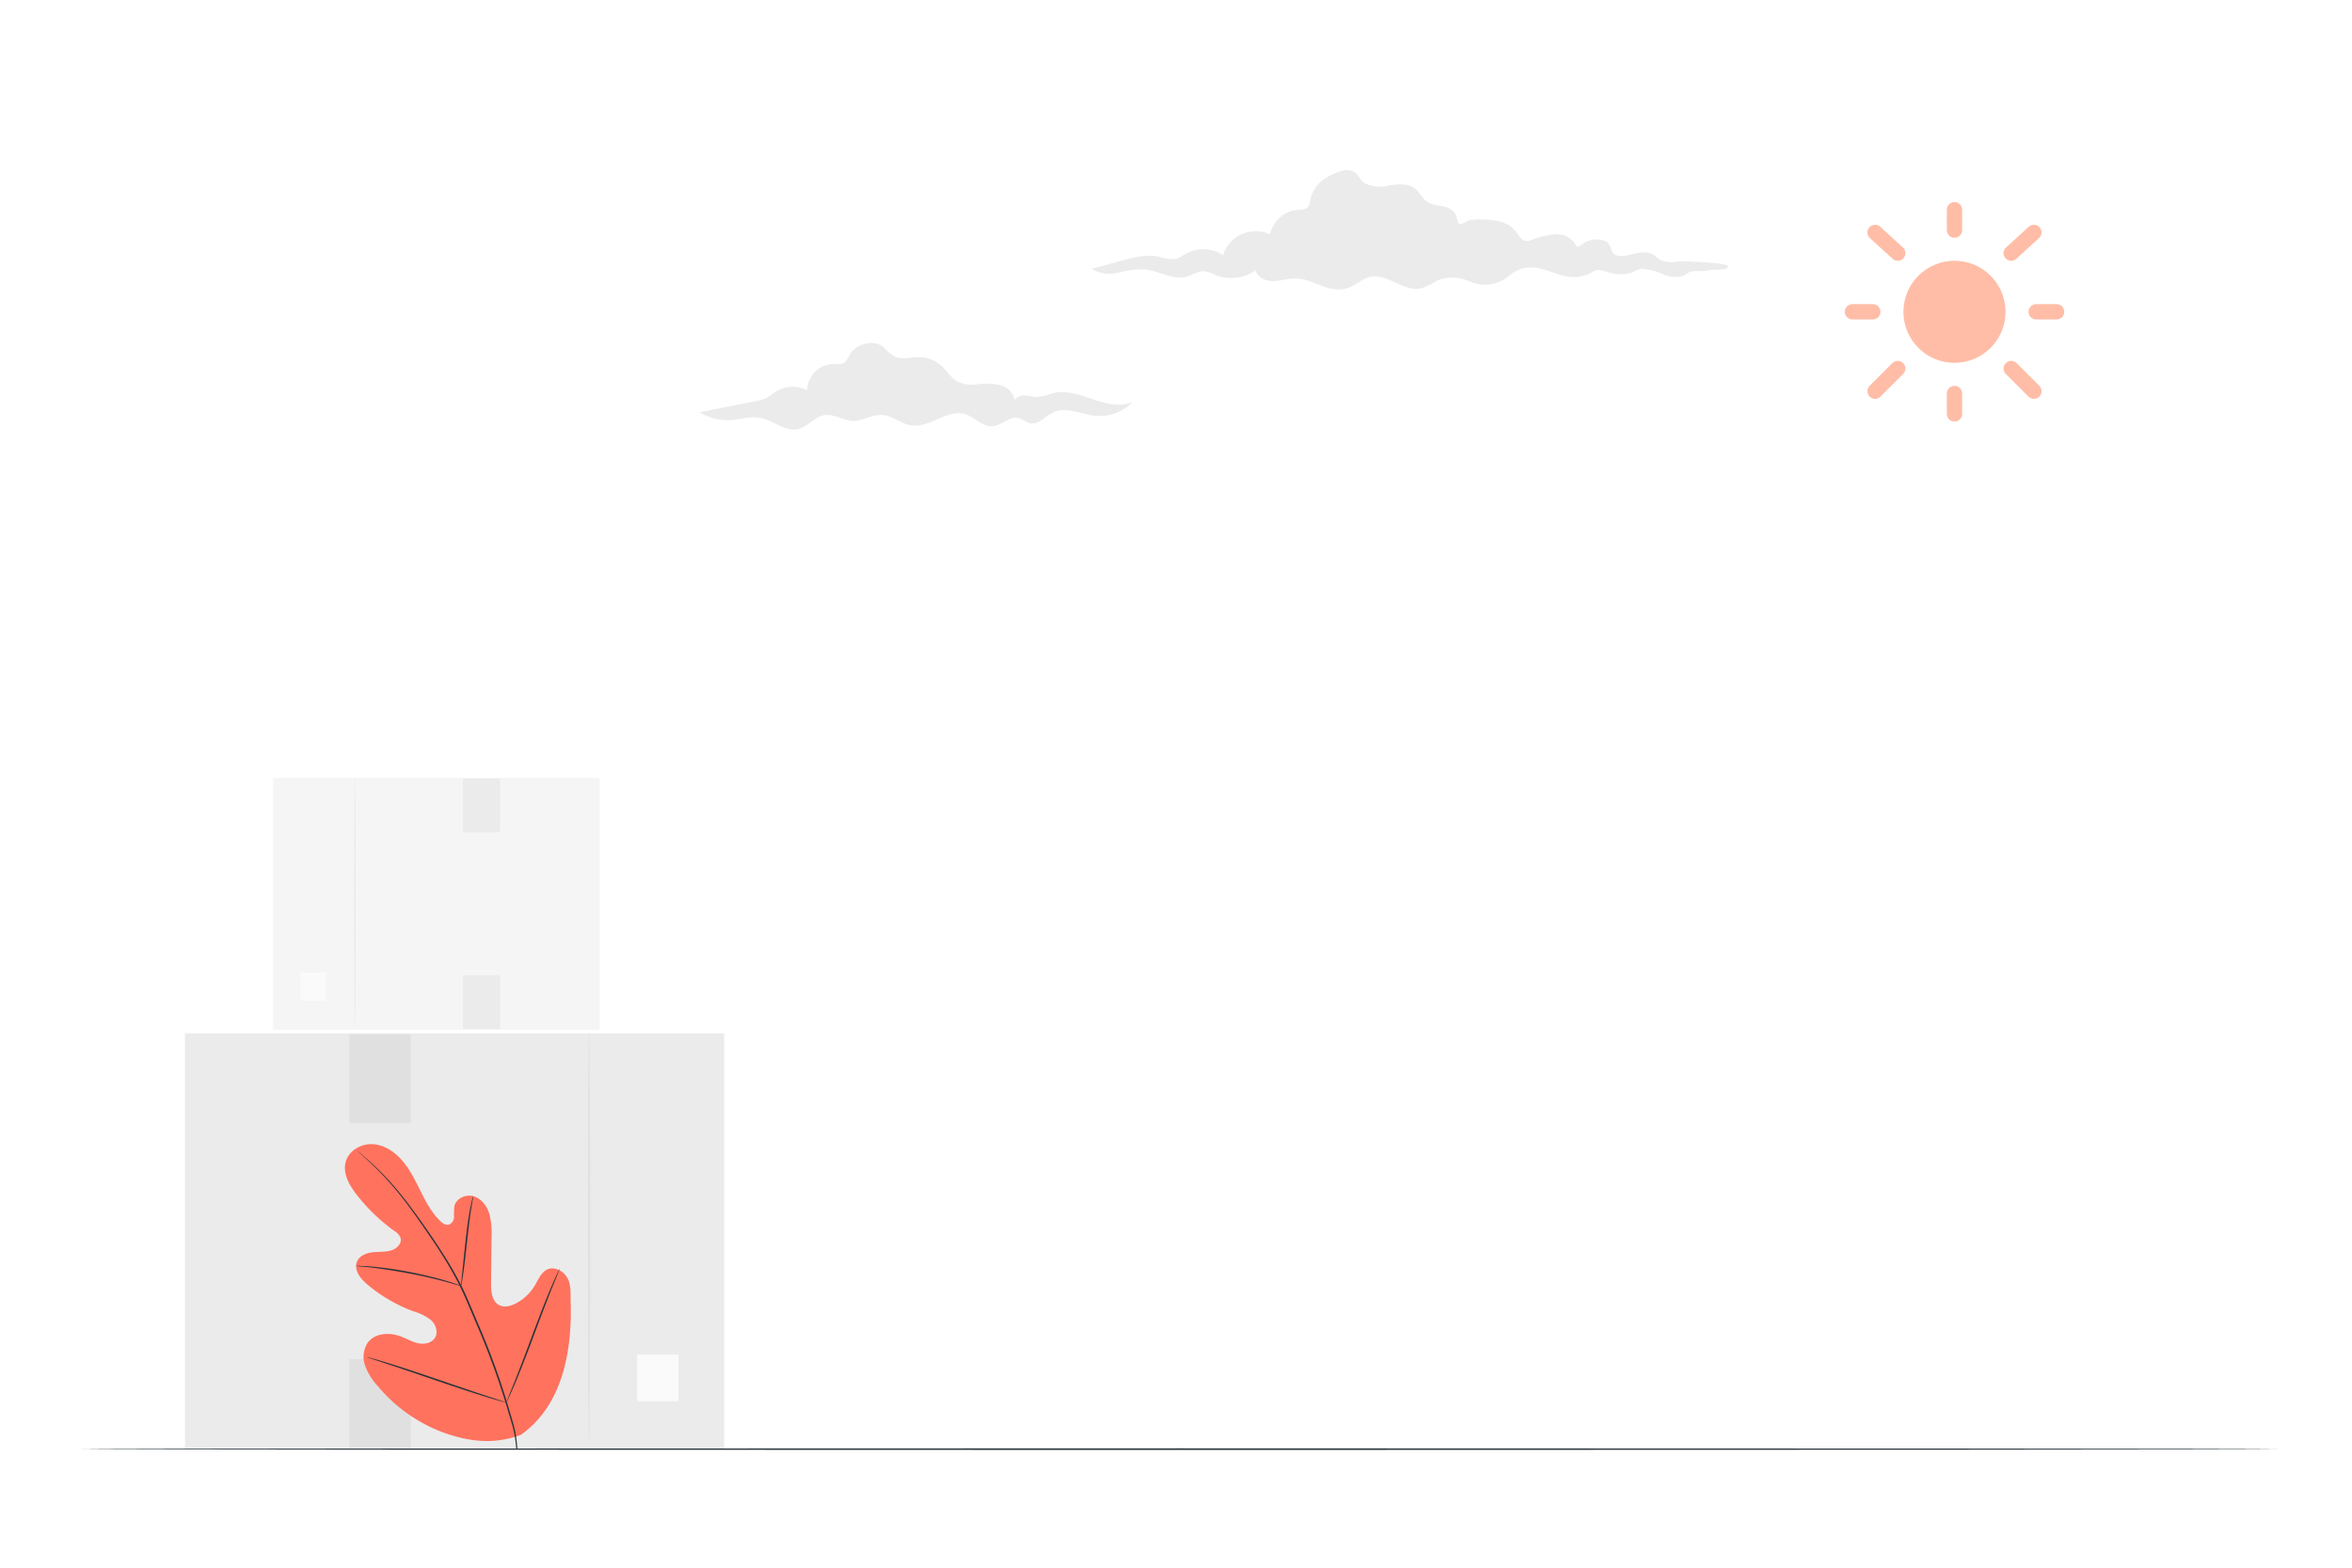 <?xml version="1.0" encoding="utf-8"?>
<svg class="animated" id="freepik_stories-take-away" xmlns="http://www.w3.org/2000/svg" viewBox="0 0 750 500" version="1.1">
  <style>svg#freepik_stories-take-away:not(.animated) .animable {opacity: 0;}svg#freepik_stories-take-away.animated #freepik--Device--inject-2 {animation: 1s 1 forwards cubic-bezier(.36,-0.01,.5,1.38) lightSpeedRight;animation-delay: 0s;}            @keyframes lightSpeedRight {              from {                transform: translate3d(50%, 0, 0) skewX(-20deg);                opacity: 0;              }              60% {                transform: skewX(10deg);                opacity: 1;              }              80% {                transform: skewX(-2deg);              }              to {                opacity: 1;                transform: translate3d(0, 0, 0);              }            }        .animator-hidden { display: none; }</style>
  <g id="freepik--background-complete--inject-2" class="animable" style="transform-origin: 383.895px 278.965px;">
    <g id="elggudql0p31a">
      <rect x="87.08" y="248.12" width="104.15" height="80.33" style="fill: rgb(245, 245, 245); transform-origin: 139.155px 288.285px; transform: rotate(180deg);" class="animable"/>
    </g>
    <path d="M113.18,327.88c.14,0,.26-17.9.26-40s-.12-40-.26-40-.26,17.9-.26,40S113,327.88,113.18,327.88Z" style="fill: rgb(235, 235, 235); transform-origin: 113.18px 287.88px;" id="elaw8diveeftg" class="animable"/>
    <g id="elrp3uaoaijmm">
      <rect x="95.92" y="310.16" width="7.98" height="9.03" style="fill: rgb(250, 250, 250); transform-origin: 99.91px 314.675px; transform: rotate(180deg);" class="animable"/>
    </g>
    <rect x="147.63" y="248.32" width="11.83" height="17.14" style="fill: rgb(235, 235, 235); transform-origin: 153.545px 256.89px;" id="elfxiubvf2nr" class="animable"/>
    <rect x="147.63" y="311.07" width="11.83" height="17.14" style="fill: rgb(235, 235, 235); transform-origin: 153.545px 319.64px;" id="el6ajc9729mgy" class="animable"/>
    <rect x="58.99" y="329.58" width="171.94" height="132.61" style="fill: rgb(235, 235, 235); transform-origin: 144.96px 395.885px;" id="elesq1c5zrc6" class="animable"/>
    <path d="M187.85,461.26c-.19,0-.34-29.56-.34-66s.15-66,.34-66,.34,29.55.34,66S188,461.26,187.85,461.26Z" style="fill: rgb(224, 224, 224); transform-origin: 187.85px 395.26px;" id="el3idmsyfxkwv" class="animable"/>
    <rect x="203.17" y="432.01" width="13.18" height="14.9" style="fill: rgb(250, 250, 250); transform-origin: 209.76px 439.46px;" id="elz3oqo9jr88g" class="animable"/>
    <rect x="111.44" y="329.92" width="19.53" height="28.3" style="fill: rgb(224, 224, 224); transform-origin: 121.205px 344.07px;" id="el9rz8mjs1ayn" class="animable"/>
    <rect x="111.44" y="433.5" width="19.53" height="28.3" style="fill: rgb(224, 224, 224); transform-origin: 121.205px 447.65px;" id="elw2y1hhgo87b" class="animable"/>
    <path d="M 639.522 99.448 C 639.522 108.44 632.232 115.727 623.243 115.727 C 614.251 115.727 606.964 108.44 606.964 99.448 C 606.964 90.459 614.251 83.169 623.243 83.169 C 632.232 83.169 639.522 90.459 639.522 99.448 Z" style="transform-box: fill-box; transform-origin: 113.711% -56.185%; fill: rgb(255, 189, 167);"/>
    <path fill-rule="evenodd" clip-rule="evenodd" d="M 623.243 64.448 C 624.591 64.448 625.685 65.541 625.685 66.89 L 625.685 73.401 C 625.685 74.749 624.591 75.844 623.243 75.844 C 621.892 75.844 620.801 74.749 620.801 73.401 L 620.801 66.89 C 620.801 65.541 621.892 64.448 623.243 64.448 Z M 596.115 72.477 C 597.027 71.484 598.571 71.412 599.566 72.324 L 606.801 78.937 C 607.797 79.848 607.865 81.391 606.954 82.388 C 606.045 83.384 604.5 83.452 603.506 82.54 L 596.272 75.928 C 595.275 75.017 595.207 73.474 596.115 72.477 Z M 650.367 72.477 C 651.279 73.474 651.207 75.017 650.214 75.928 L 642.98 82.54 C 641.983 83.452 640.436 83.384 639.529 82.388 C 638.616 81.391 638.689 79.848 639.682 78.937 L 646.916 72.324 C 647.912 71.412 649.455 71.484 650.367 72.477 Z M 588.243 99.448 C 588.243 98.1 589.334 97.006 590.685 97.006 L 597.196 97.006 C 598.544 97.006 599.639 98.1 599.639 99.448 C 599.639 100.796 598.544 101.89 597.196 101.89 L 590.685 101.89 C 589.334 101.89 588.243 100.796 588.243 99.448 Z M 646.847 99.448 C 646.847 98.1 647.939 97.006 649.29 97.006 L 655.801 97.006 C 657.15 97.006 658.243 98.1 658.243 99.448 C 658.243 100.796 657.15 101.89 655.801 101.89 L 649.29 101.89 C 647.939 101.89 646.847 100.796 646.847 99.448 Z M 639.603 115.808 C 640.557 114.858 642.104 114.858 643.057 115.808 L 650.292 123.046 C 651.246 124 651.246 125.547 650.292 126.497 C 649.339 127.451 647.792 127.451 646.837 126.497 L 639.603 119.262 C 638.65 118.309 638.65 116.762 639.603 115.808 Z M 606.88 115.811 C 607.833 116.762 607.833 118.309 606.88 119.262 L 599.645 126.497 C 598.691 127.451 597.144 127.451 596.191 126.497 C 595.24 125.547 595.24 124 596.191 123.046 L 603.427 115.811 C 604.382 114.858 605.925 114.858 606.88 115.811 Z M 623.243 123.052 C 624.591 123.052 625.685 124.147 625.685 125.495 L 625.685 132.006 C 625.685 133.355 624.591 134.448 623.243 134.448 C 621.892 134.448 620.801 133.355 620.801 132.006 L 620.801 125.495 C 620.801 124.147 621.892 123.052 623.243 123.052 Z" style="transform-box: fill-box; transform-origin: 79.633% 0.612%; fill: rgb(255, 189, 167);"/>
    <path d="M 46.091 -347.74 L 54.707 -356.36 L 46.091 -364.97 L 46.091 -377.15 L 33.913 -377.15 L 25.297 -385.76 L 16.681 -377.15 L 4.503 -377.15 L 4.503 -364.97 L -4.113 -356.36 L 4.503 -347.74 L 4.503 -335.56 L 16.681 -335.56 L 25.297 -326.95 L 33.913 -335.56 L 46.091 -335.56 L 46.091 -347.74 Z" fill="#FCD170"/>
    <path d="M 25.297 -326.35 C 25.142 -326.35 24.993 -326.41 24.874 -326.53 L 16.437 -334.97 L 4.503 -334.97 C 4.175 -334.97 3.907 -335.24 3.907 -335.56 L 3.907 -347.5 L -4.53 -355.94 C -4.643 -356.05 -4.703 -356.2 -4.703 -356.36 C -4.703 -356.52 -4.637 -356.67 -4.53 -356.78 L 3.907 -365.22 L 3.907 -377.15 C 3.907 -377.48 4.175 -377.75 4.503 -377.75 L 16.437 -377.75 L 24.874 -386.19 C 24.987 -386.3 25.136 -386.36 25.297 -386.36 C 25.458 -386.36 25.607 -386.29 25.72 -386.19 L 34.157 -377.75 L 46.091 -377.75 C 46.419 -377.75 46.687 -377.48 46.687 -377.15 L 46.687 -365.22 L 55.124 -356.78 C 55.237 -356.67 55.297 -356.52 55.297 -356.36 C 55.297 -356.2 55.231 -356.05 55.124 -355.94 L 46.687 -347.5 L 46.687 -335.56 C 46.687 -335.24 46.419 -334.97 46.091 -334.97 L 34.157 -334.97 L 25.72 -326.53 C 25.601 -326.41 25.452 -326.35 25.297 -326.35 Z M 5.098 -336.16 L 16.681 -336.16 C 16.842 -336.16 16.991 -336.1 17.104 -335.99 L 25.297 -327.79 L 33.49 -335.98 C 33.603 -336.1 33.752 -336.15 33.913 -336.15 L 45.495 -336.15 L 45.495 -347.74 C 45.495 -347.9 45.561 -348.05 45.668 -348.17 L 53.861 -356.36 L 45.668 -364.55 C 45.555 -364.67 45.495 -364.81 45.495 -364.98 L 45.495 -376.56 L 33.913 -376.56 C 33.752 -376.56 33.603 -376.62 33.49 -376.73 L 25.297 -384.92 L 17.104 -376.73 C 16.991 -376.62 16.842 -376.56 16.681 -376.56 L 5.098 -376.56 L 5.098 -364.98 C 5.098 -364.81 5.033 -364.67 4.926 -364.55 L -3.267 -356.36 L 4.926 -348.17 C 5.039 -348.05 5.098 -347.9 5.098 -347.74 L 5.098 -336.16 Z" fill=""/>
    <path d="M 9.936 -356.36 C 9.936 -344.54 22.737 -337.14 32.977 -343.06 C 37.73 -345.8 40.657 -350.87 40.657 -356.36 C 40.657 -368.18 27.857 -375.57 17.617 -369.66 C 12.864 -366.92 9.936 -361.85 9.936 -356.36 Z" fill="#F7DDAD"/>
    <path d="M 25.297 -340.4 C 21.037 -340.4 17.027 -342.07 14.012 -345.07 C 10.997 -348.09 9.341 -352.09 9.341 -356.36 C 9.341 -360.63 11.003 -364.63 14.012 -367.64 C 17.027 -370.66 21.031 -372.32 25.297 -372.32 C 29.557 -372.32 33.567 -370.65 36.582 -367.64 C 39.597 -364.63 41.253 -360.63 41.253 -356.36 C 41.253 -352.09 39.597 -348.09 36.582 -345.07 C 33.567 -342.06 29.557 -340.4 25.297 -340.4 Z M 25.297 -371.13 C 21.353 -371.13 17.646 -369.59 14.858 -366.8 C 12.07 -364.01 10.532 -360.3 10.532 -356.36 C 10.532 -352.42 12.07 -348.71 14.858 -345.92 C 17.646 -343.13 21.353 -341.6 25.297 -341.6 C 29.241 -341.6 32.947 -343.13 35.736 -345.92 C 38.524 -348.71 40.062 -352.42 40.062 -356.36 C 40.062 -360.3 38.524 -364.01 35.736 -366.8 C 32.947 -369.59 29.241 -371.13 25.297 -371.13 Z" fill=""/>
  </g>
  <g id="freepik--Floor--inject-2" class="animable" style="transform-origin: 376.11px 462.19px;">
    <path d="M726.14,462.19c0,.15-156.73.26-350,.26s-350.06-.11-350.06-.26,156.7-.26,350.06-.26S726.14,462.05,726.14,462.19Z" style="fill: rgb(38, 50, 56); transform-origin: 376.11px 462.19px;" id="elq5v3xgvl0b" class="animable"/>
  </g>
  <g id="freepik--Plant--inject-2" class="animable" style="transform-origin: 146px 413.583px;">
    <path d="M165.86,457.79c13.48-9.35,16.59-26.77,16.11-42.44-.08-2.61.22-5.37-1-7.67s-4.13-3.87-6.48-2.78c-1.94.91-2.8,3.16-3.89,5a15.29,15.29,0,0,1-6.15,5.84c-1.67.85-3.73,1.37-5.38.46-2.25-1.25-2.5-4.37-2.48-7q.08-7.27.14-14.54A24.13,24.13,0,0,0,156,387c-.8-2.47-2.58-4.77-5.06-5.48s-5.53.72-6.06,3.26a23.3,23.3,0,0,0-.09,3.24,2.74,2.74,0,0,1-1.61,2.57c-1,.3-2.08-.44-2.85-1.2-2.68-2.64-4.49-6-6.18-9.4s-3.33-6.82-5.76-9.69-5.79-5.16-9.51-5.38-7.7,2.06-8.66,5.71,1.17,7.4,3.49,10.37a58,58,0,0,0,12,11.57,4.77,4.77,0,0,1,2,2.18c.55,1.74-1.09,3.45-2.81,4-1.94.64-4,.43-6.07.66s-4.23,1.12-5,3c-1.07,2.66,1.14,5.45,3.32,7.28a49.53,49.53,0,0,0,14.7,8.55,16.86,16.86,0,0,1,5.46,2.68c1.54,1.35,2.46,3.69,1.52,5.52s-3.33,2.41-5.34,2-3.79-1.47-5.7-2.2c-3.57-1.36-8.19-1.13-10.49,1.95a8.25,8.25,0,0,0-.9,7.28,19,19,0,0,0,3.92,6.44,50,50,0,0,0,21.31,15.08c8.28,2.91,16,3.71,24.21.73" style="fill: rgb(255, 114, 94); transform-origin: 146px 412.253px;" id="elskoth2o0n98" class="animable"/>
    <path d="M165,462.2c-.54-6.21-.82-6.34-3.12-14.25a232,232,0,0,0-9.16-25.13q-1.4-3.27-2.74-6.46c-.91-2.12-1.8-4.22-2.81-6.22A115.7,115.7,0,0,0,140.71,399c-2.21-3.46-4.44-6.65-6.55-9.63s-4.13-5.7-6.08-8.11a92.89,92.89,0,0,0-10-10.68c-1.28-1.17-2.3-2-3-2.62l-.8-.65c-.18-.15-.28-.22-.29-.21a3.45,3.45,0,0,0,.26.25l.77.69c.68.6,1.68,1.49,2.94,2.68a98,98,0,0,1,9.89,10.76c1.93,2.41,3.93,5.15,6,8.13s4.3,6.18,6.51,9.63a117.4,117.4,0,0,1,6.37,11.14c1,2,1.89,4.08,2.79,6.2s1.81,4.28,2.74,6.46a238.86,238.86,0,0,1,9.18,25.07c2.31,7.88,2.62,8,3.21,14.15" style="fill: rgb(38, 50, 56); transform-origin: 139.495px 414.68px;" id="elr6sp9ukxpn" class="animable"/>
    <path d="M147,410.12a5.28,5.28,0,0,0,.25-1.11c.14-.72.31-1.76.5-3.06.37-2.59.77-6.18,1.2-10.14s.87-7.54,1.28-10.12c.21-1.29.38-2.33.52-3.05a4.69,4.69,0,0,0,.14-1.13,6.36,6.36,0,0,0-.33,1.09c-.18.71-.41,1.75-.66,3-.5,2.57-1,6.16-1.43,10.12s-.78,7.45-1.06,10.16c-.13,1.22-.25,2.25-.34,3.07A4.46,4.46,0,0,0,147,410.12Z" style="fill: rgb(38, 50, 56); transform-origin: 148.939px 395.815px;" id="el0r4kv4f8d50h" class="animable"/>
    <path d="M113.58,403.75a6.88,6.88,0,0,0,1.34.17c.85.08,2.1.18,3.63.37,3.06.34,7.27,1,11.89,1.85s8.76,1.88,11.74,2.68c1.49.39,2.69.74,3.52,1a8.09,8.09,0,0,0,1.31.32,7.85,7.85,0,0,0-1.25-.51c-.82-.29-2-.69-3.49-1.12-3-.89-7.11-1.93-11.74-2.83a116.22,116.22,0,0,0-12-1.71c-1.54-.14-2.79-.2-3.65-.22A7.5,7.5,0,0,0,113.58,403.75Z" style="fill: rgb(38, 50, 56); transform-origin: 130.295px 406.931px;" id="el84wrcppk3s9" class="animable"/>
    <path d="M161.44,447.34a1.81,1.81,0,0,0,.24-.41c.15-.33.34-.73.57-1.21.5-1.05,1.17-2.59,2-4.5,1.62-3.83,3.71-9.18,5.92-15.13s4.25-11.31,5.79-15.16l1.85-4.56c.19-.5.36-.91.49-1.24s.16-.44.14-.45a1.93,1.93,0,0,0-.23.41l-.57,1.2c-.5,1.06-1.18,2.6-2,4.51-1.63,3.82-3.71,9.18-5.92,15.12s-4.25,11.31-5.8,15.17c-.75,1.87-1.38,3.41-1.84,4.55-.2.5-.36.91-.49,1.25A2.29,2.29,0,0,0,161.44,447.34Z" style="fill: rgb(38, 50, 56); transform-origin: 169.943px 426.01px;" id="elkhxmlela33" class="animable"/>
    <path d="M117.05,432.86a2.2,2.2,0,0,0,.44.18l1.29.44,4.76,1.56c4,1.31,9.53,3.2,15.63,5.28s11.65,3.93,15.69,5.16c2,.62,3.66,1.1,4.8,1.41l1.32.36a2.65,2.65,0,0,0,.46.09s-.14-.08-.44-.19l-1.28-.43L155,445.16c-4-1.32-9.53-3.2-15.64-5.29s-11.64-3.93-15.68-5.16c-2-.62-3.66-1.1-4.8-1.41l-1.32-.35A1.36,1.36,0,0,0,117.05,432.86Z" style="fill: rgb(38, 50, 56); transform-origin: 139.245px 440.1px;" id="elk8guuqqtrdn" class="animable"/>
  </g>
  <g id="freepik--Device--inject-2" class="animable animator-hidden" style="transform-origin: 259.215px 256.155px;">
    <path d="M328.24,462.19H189.07c-16.81-.07-31-14.41-30.95-31.23L159.6,80.45a30.45,30.45,0,0,1,30.59-30.33L330,50.77a30.44,30.44,0,0,1,30.31,30.58l-1.48,350.51A30.45,30.45,0,0,1,328.24,462.19Z" style="fill: rgb(38, 50, 56); transform-origin: 259.215px 256.155px;" id="elfhvkr33r2jv" class="animable"/>
    <path d="M329.81,64.08,302.7,64a6.73,6.73,0,0,0-6.61,6.85l0,4.92a6.74,6.74,0,0,1-6.61,6.85l-52.84-.25a6.73,6.73,0,0,1-6.55-6.91l0-4.91a6.76,6.76,0,0,0-6.56-6.92l-9.53,0-23.73-.11a21.33,21.33,0,0,0-21.42,21.24L167.4,426.81a21.33,21.33,0,0,0,21.23,21.42l139.53.64a21.32,21.32,0,0,0,21.43-21.24L351,85.5A21.34,21.34,0,0,0,329.81,64.08Z" style="fill: rgb(245, 245, 245); transform-origin: 259.2px 256.195px;" id="elynmkpkpflbf" class="animable"/>
    <path d="M270.59,384.22c-.16,4.13-.31,8-.44,11.23h20l-2.45-12.32Z" style="fill: rgb(245, 245, 245); transform-origin: 280.15px 389.29px;" id="elwfnda9f0n6h" class="animable"/>
    <path d="M189.13,389.37l.17,6.08h78.85c.13-3.42.28-7.2.43-11.1Z" style="fill: rgb(245, 245, 245); transform-origin: 228.855px 389.9px;" id="elbjbbxgs96vk" class="animable"/>
    <polygon points="288.75 383.07 291.21 395.44 328.17 395.44 327.72 380.61 288.75 383.07" style="fill: rgb(245, 245, 245); transform-origin: 308.46px 388.025px;" id="elfmps3y4qpnb" class="animable"/>
    <polygon points="272.59 210.08 279.58 169.57 261.28 168.21 261.28 210.08 272.59 210.08" style="fill: rgb(245, 245, 245); transform-origin: 270.43px 189.145px;" id="el42kho5d1xj7" class="animable"/>
    <polygon points="187.48 366.88 167.62 374.66 167.56 388.73 188.07 387.43 187.48 366.88" style="fill: rgb(245, 245, 245); transform-origin: 177.815px 377.805px;" id="elczv6j3kwyy" class="animable"/>
    <polygon points="187.39 363.72 186.31 325.99 186.29 325.99 186.29 312.68 167.87 314.63 167.63 371.44 187.38 363.7 187.39 363.72" style="fill: rgb(245, 245, 245); transform-origin: 177.51px 342.06px;" id="elevlqjfb3g7f" class="animable"/>
    <polygon points="186.29 282.98 168.02 280.56 167.89 311.62 186.29 309.67 186.29 282.98" style="fill: rgb(245, 245, 245); transform-origin: 177.09px 296.09px;" id="el8eec19e4di3" class="animable"/>
    <polygon points="322.48 313.24 321.71 324.06 300.13 326.38 301.8 334.94 326.29 333.09 325.93 320.82 327.88 312.7 322.48 313.24" style="fill: rgb(245, 245, 245); transform-origin: 314.005px 323.82px;" id="elq6v26va495r" class="animable"/>
    <polygon points="283.58 336.31 300.79 335.01 297.04 315.81 282.02 317.33 283.58 336.31" style="fill: rgb(245, 245, 245); transform-origin: 291.405px 326.06px;" id="el9z4xpsxd4rl" class="animable"/>
    <polygon points="283.75 338.31 285.06 354.32 287.39 376.28 288.35 381.09 327.66 378.61 326.35 335.09 283.75 338.31" style="fill: rgb(245, 245, 245); transform-origin: 305.705px 358.09px;" id="el15b1yyhlku8j" class="animable"/>
    <path d="M216.09,262.7l1.51,2.59L187.29,283v41.95l32-2.27L281,316.43l-2.26-27.49-58.91-7.7.39-3,58.27,7.61-3.82-46.53-57.68,5.54-.19-2,57.7-5.54-2-24.28H217l-48.71,8.86-.24,55.6L186.48,280Zm-25.7,58.21s.23-34.58,0-35.87l24.74-13.16,3.21,47.27Z" style="fill: rgb(245, 245, 245); transform-origin: 224.525px 268.995px;" id="eln52dwe10t9b" class="animable"/>
    <polygon points="320.45 313.45 298.04 315.71 299.74 324.41 319.83 322.25 320.45 313.45" style="fill: rgb(245, 245, 245); transform-origin: 309.245px 318.93px;" id="elhcthon6z0r" class="animable"/>
    <path d="M270.87,376.81c-.07,1.82-.14,3.62-.2,5.4l16.68-1.06-.86-4.3Z" style="fill: rgb(245, 245, 245); transform-origin: 279.01px 379.51px;" id="elu03yfoolo3" class="animable"/>
    <polygon points="234.94 210.08 237.88 196.75 260.28 196.75 260.28 168.14 190.25 162.95 190.25 189.82 168.38 194.77 168.28 218.89 216.71 210.08 234.94 210.08" style="fill: rgb(245, 245, 245); transform-origin: 214.28px 190.92px;" id="elfslpx0wnoh" class="animable"/>
    <path d="M281.67,130.45l-.6-2.45,26.74-10.58L290.42,82.5a6.22,6.22,0,0,1-1,.08l-29.55-.14.8,48.87Z" style="fill: rgb(245, 245, 245); transform-origin: 283.84px 106.875px;" id="eld3puimm60jr" class="animable"/>
    <path d="M322.19,111.72l0-47.67L302.7,64a6.73,6.73,0,0,0-6.61,6.85l0,4.92a7,7,0,0,1-2.86,5.64l17.4,34.94Z" style="fill: rgb(245, 245, 245); transform-origin: 307.71px 90.175px;" id="eli7cv373euc" class="animable"/>
    <path d="M221.67,113.77l-2.26-50.2-5.41,0-21.15-.1-9,44.89Zm-4.82-45.11.72,40.88-28.11-4.11,6.15-36.77Z" style="fill: rgb(245, 245, 245); transform-origin: 202.76px 88.62px;" id="el4gg2hcqpah" class="animable"/>
    <path d="M222.69,113.92v.42c0,3.92.12,11,.18,18.51l36.83-1.5-.8-48.91-22.29-.11a6.73,6.73,0,0,1-6.55-6.91l0-4.91a6.76,6.76,0,0,0-6.56-6.92h-3.11l2.26,50.33Z" style="fill: rgb(245, 245, 245); transform-origin: 240.045px 98.22px;" id="eln00bkldjuc" class="animable"/>
    <path d="M180.87,107.91l8.92-44.45a21.32,21.32,0,0,0-20.94,21.22l-.1,22.16.1-.65Z" style="fill: rgb(245, 245, 245); transform-origin: 179.27px 85.685px;" id="elmtp3bktyqwf" class="animable"/>
    <polygon points="187.25 162.73 168.52 161.34 168.39 191.69 187.25 187.42 187.25 162.73" style="fill: rgb(245, 245, 245); transform-origin: 177.82px 176.515px;" id="elhz325snybdc" class="animable"/>
    <polygon points="180.67 108.89 168.75 107.18 168.54 156.33 171.11 156.52 180.67 108.89" style="fill: rgb(245, 245, 245); transform-origin: 174.605px 131.85px;" id="elpc8gx7x5c9p" class="animable"/>
    <polygon points="218.5 363.14 218.81 323.69 187.3 325.92 188.42 364.57 218.5 363.14" style="fill: rgb(245, 245, 245); transform-origin: 203.055px 344.13px;" id="el1edbkubbsmr" class="animable"/>
    <path d="M224.3,354l44.62,21.38c.54-14,1-27,1-27.87l1-.05.48-.94c.63.31.63.31.3,9.84-.19,5.31-.45,12.38-.72,19.45h15.43l-2.27-21.44-3-37-58.31,5.88Z" style="fill: rgb(245, 245, 245); transform-origin: 254.62px 346.59px;" id="el1td12vga8x1" class="animable"/>
    <polygon points="333.69 288.56 333.18 283.35 279.69 288.92 281.94 316.33 328.13 311.67 333.69 288.56" style="fill: rgb(245, 245, 245); transform-origin: 306.69px 299.84px;" id="el41d7b1kcm9b" class="animable"/>
    <polygon points="260.28 199.75 240.29 199.75 238.01 210.08 260.28 210.08 260.28 199.75" style="fill: rgb(245, 245, 245); transform-origin: 249.145px 204.915px;" id="elkdaze5ot69" class="animable"/>
    <path d="M325.43,203.24l-50.05-3.46-2,11.82,2.11,25.66,52.78-5.08Zm-48.21,8.34,2.69-7.46,43.47,2.75,2.51,21.34-47.2,5.6Z" style="fill: rgb(245, 245, 245); transform-origin: 300.825px 218.52px;" id="el00lxeehlig5fm" class="animable"/>
    <polygon points="330.62 256.87 328.42 234.18 275.61 239.25 277.6 263.4 330.62 256.87" style="fill: rgb(245, 245, 245); transform-origin: 303.115px 248.79px;" id="el2nqe1ci5psx" class="animable"/>
    <polygon points="188.13 389.44 167.64 390.73 167.56 389.4 167.53 395.44 188.3 395.44 188.13 389.44" style="fill: rgb(245, 245, 245); transform-origin: 177.915px 392.42px;" id="el693f9yom2fu" class="animable"/>
    <path d="M350.67,100.45l.3.77L351,85.5a21.34,21.34,0,0,0-21.23-21.42l-6.65,0,0,47.28Z" style="fill: rgb(245, 245, 245); transform-origin: 337.06px 87.72px;" id="els0umgl9om5" class="animable"/>
    <path d="M268.88,376.51l-45.55-21.83-1.61-31.27-1.9.19-.33,40.5-31.05,1.47,0,.9v0h0l.6,20.88,79.59-5C268.73,380.4,268.81,378.45,268.88,376.51Zm-78.49-8.36,43.46-3,28.27,13.11-71.73,3.88Z" style="fill: rgb(245, 245, 245); transform-origin: 228.66px 355.38px;" id="el889mmjsqgja" class="animable"/>
    <path d="M337.72,153l1.87-11.05c-16.34-5.83-17.47-22.87-17.42-28l-10.66,4.22,16.05,32.23Z" style="fill: rgb(245, 245, 245); transform-origin: 325.55px 133.475px;" id="ellu7jpdspct" class="animable"/>
    <polygon points="279.44 285.93 301.65 283.62 297.28 264 277.84 266.4 279.44 285.93" style="fill: rgb(245, 245, 245); transform-origin: 289.745px 274.965px;" id="elj4agbn72c5" class="animable"/>
    <polygon points="325.5 169.9 284.02 169.9 280.58 169.64 275.89 196.81 325.13 200.21 323.99 188.4 328.84 170.96 325.5 169.9" style="fill: rgb(245, 245, 245); transform-origin: 302.365px 184.925px;" id="el9qquyrpl58f" class="animable"/>
    <path d="M324.49,164.9l.52-13-16.3-32.73-25.28,10,8.69,35.68Zm-16.77-41.71,14.94,28.42-2.16,8.86-25.56-1-6.39-26.88Z" style="fill: rgb(245, 245, 245); transform-origin: 304.22px 142.035px;" id="el5rcvom6y1ik" class="animable"/>
    <polygon points="330.94 321.34 331.71 346.81 349.68 345.8 349.74 346.8 331.74 347.81 332.65 378.29 349.65 377.21 349.77 379.21 332.71 380.29 333.17 395.44 349.73 395.44 350.09 310.46 333.15 312.17 330.94 321.34" style="fill: rgb(245, 245, 245); transform-origin: 340.515px 352.95px;" id="eljnd0clhpfoc" class="animable"/>
    <path d="M221.7,114.78l-38.06-5.46-9.52,47.42,47.75,3.54C222.06,153,221.89,130.58,221.7,114.78Z" style="fill: rgb(245, 245, 245); transform-origin: 198.037px 134.8px;" id="elizaeblahzk" class="animable"/>
    <polygon points="284.3 164.9 290.06 164.9 281.91 131.44 260.73 132.31 261.24 163.19 284.3 164.9" style="fill: rgb(245, 245, 245); transform-origin: 275.395px 148.17px;" id="elto0htyk7byr" class="animable"/>
    <path d="M167.43,419.79l0,7c0,.21,0,.42,0,.64Z" style="fill: rgb(245, 245, 245); transform-origin: 167.43px 423.61px;" id="el5yegw9brcra" class="animable"/>
    <path d="M222.84,160.35l37.39,2.77-.5-30.77-36.84,1.5C223,144.26,223,155.36,222.84,160.35Z" style="fill: rgb(245, 245, 245); transform-origin: 241.535px 147.735px;" id="elxjr20solv2j" class="animable"/>
    <polygon points="330.91 259.86 298.27 263.88 302.66 283.51 332.89 280.37 330.91 259.86" style="fill: rgb(245, 245, 245); transform-origin: 315.58px 271.685px;" id="elkcec8efnkmk" class="animable"/>
    <path d="M339.76,140.9l2.09-12.4,9,.7.12-26.71-27.79,11C322.61,132.28,334.42,138.89,339.76,140.9Z" style="fill: rgb(245, 245, 245); transform-origin: 337.065px 121.695px;" id="elnx8w9wjzenb" class="animable"/>
    <polygon points="329.06 188.84 330.19 200.56 350.55 201.97 350.65 177.84 333.61 172.46 329.06 188.84" style="fill: rgb(245, 245, 245); transform-origin: 339.855px 187.215px;" id="elam49uc3rd3e" class="animable"/>
    <path d="M338.74,288.91l-5.34,22.23,16.69-1.69.1-23.31c-5.12-1.35-9.59-2.45-12-2.91Z" style="fill: rgb(245, 245, 245); transform-origin: 341.795px 297.185px;" id="el5m30qvzyqup" class="animable"/>
    <polygon points="327.48 165.28 350.67 172.61 350.73 159.42 327.95 153.53 327.48 165.28" style="fill: rgb(245, 245, 245); transform-origin: 339.105px 163.07px;" id="el7i085978qgg" class="animable"/>
    <path d="M337.9,280.18c1.87.28,5.41,1,12.3,2.85l.22-51-17,1.64Z" style="fill: rgb(245, 245, 245); transform-origin: 341.92px 257.53px;" id="el8vhrujw6p1" class="animable"/>
    <polygon points="333.21 231.71 350.43 230.05 350.53 204.98 330.48 203.59 333.21 231.71" style="fill: rgb(245, 245, 245); transform-origin: 340.505px 217.65px;" id="el9d91trmfkos" class="animable"/>
    <path d="M341.68,141.53a93.52,93.52,0,0,0,9.11,2.33l0-12.66-7.33-.57Z" style="fill: rgb(245, 245, 245); transform-origin: 346.235px 137.245px;" id="el4t34hawrlzl" class="animable"/>
    <path d="M339.67,153.46l11.07,2.86.05-11.43c-2.87-.58-6-1.36-9.28-2.36Z" style="fill: rgb(245, 245, 245); transform-origin: 345.23px 149.425px;" id="elnpegsqej2za" class="animable"/>
    <path d="M188.13,389.43l.17,6h1l-.17-6.08,79.45-5c-.15,3.9-.3,7.68-.43,11.1h2c.13-3.23.28-7.1.44-11.23l17.15-1.09,2.45,12.32h1l-2.46-12.38,39-2.46.45,14.84h5l-.46-15.16,17.06-1.08-.12-2-17,1.08-.91-30.48,18-1-.06-1-18,1-.77-25.47,2.21-9.17,16.94-1.71v-1l-16.69,1.69,5.34-22.23-.55-5.68c2.41.46,6.88,1.56,12,2.91V283c-6.89-1.82-10.43-2.57-12.3-2.85l-4.5-46.48,17-1.64v-2l-17.22,1.66-2.73-28.12,20,1.39,0-3-20.36-1.41-1.13-11.72,4.55-16.38,17,5.38,0-5.23-23.19-7.33.47-11.75,22.78,5.89v-3.1l-11.07-2.86,1.84-10.93c3.32,1,6.41,1.78,9.28,2.36v-1a93.52,93.52,0,0,1-9.11-2.33l1.83-10.9,7.33.57v-2l-9-.7-2.09,12.4c-5.34-2-17.15-8.62-16.58-27.42l27.79-11v-1.27l-.3-.77-27.48,10.88,0-47.28h-1l0,47.67-11.58,4.59-17.4-34.94a6.34,6.34,0,0,1-2.79,1.13l17.39,34.92L281.07,128l.6,2.45-21,.86-.8-48.87h-1l.8,48.91-36.83,1.5c-.06-7.54-.14-14.59-.18-18.51v-.42h0l-2.26-50.33h-1l2.26,50.2-37.83-5.43,9-44.89h-2.58l-.48,0-8.92,44.45-12-1.72-.1.65v.34l11.92,1.71-9.56,47.63-2.57-.19,0,5,18.73,1.39v24.69l-18.86,4.27v3.08l21.87-5V163l70,5.19v28.62h-22.4l-2.94,13.32H216.71l-48.43,8.81v3.05L217,213.08h55.48l2,24.28-57.7,5.54.19,2,57.68-5.54,3.82,46.53-58.27-7.61-.39,3,58.91,7.7L281,316.43l-61.67,6.22-32,2.27V283l30.31-17.68-1.51-2.59L186.48,280,168,277.54v3L186.29,283v26.69l-18.4,1.95,0,3,18.42-1.95V326h0l1.09,37.73v0l-19.75,7.74v3.22l19.86-7.78.59,20.55-20.51,1.3v.67l.08,1.33Zm82.54-7.22c.06-1.78.13-3.58.2-5.4l15.62,0,.86,4.3Zm17.68-1.12-1-4.81-2.33-22-1.31-16,42.6-3.22,1.31,43.51ZM298,315.71l22.42-2.26-.63,8.8-20.09,2.16Zm-1,.1,3.75,19.2-17.21,1.3-1.56-19Zm29.25,17.28-24.49,1.85-1.67-8.56,21.58-2.32.77-10.82,5.4-.54-1.95,8.12Zm-29-69.09,4.37,19.62-22.21,2.31-1.6-19.53Zm5.38,19.51-4.39-19.63,32.64-4,2,20.51Zm22.47-83.3-49.24-3.41,4.69-27.16,3.44.26h41.49l3.33,1.06L324,188.4Zm-3-86.33c-.05,5.16,1.08,22.2,17.42,28L337.72,153l-10.16-2.63L311.51,118.1Zm-13.46,5.33L325,151.94l-.52,13H292.12l-8.69-35.68Zm-26.8,12.23,8.15,33.46H284.3l-23.06-1.7-.51-30.89Zm-22.18.91.5,30.77-37.39-2.77c.16-5,.13-16.09,0-26.5Zm-76.09-23,38.06,5.46c.19,15.8.36,38.2.17,45.5l-47.75-3.54Zm95.94,60.25-7,40.51H261.28V168.21Zm-39.29,30.19h20v10.32H238Zm33,11.84,2-11.82,50.05,3.46,2.8,28.94-52.78,5.08Zm55.08,22.58,2.2,22.69-53,6.54-2-24.16Zm-48.73,54.74,53.49-5.57.51,5.21-5.56,23.11-46.19,4.66Zm4.38,65.49,2.27,21.44H270.91c.27-7.07.53-14.14.72-19.45.33-9.53.33-9.53-.3-9.84l-.48.94-1,.05c0,.83-.43,13.9-1,27.87L224.3,354l-1.58-30.73L281,317.43Zm-65.26-30.72-.31,39.45-30.08,1.43-1.12-38.65Zm-30.34,42.8h0v0l0-.9,31.05-1.47.33-40.5,1.9-.19,1.61,31.27,45.55,21.83c-.07,1.94-.15,3.89-.22,5.83l-79.59,5Z" style="fill: rgb(255, 255, 255); transform-origin: 259.175px 229.46px;" id="elclgee6f8aoc" class="animable"/>
    <polygon points="233.85 365.1 190.39 368.14 190.39 382.1 262.13 378.21 233.85 365.1" style="fill: rgb(235, 235, 235); transform-origin: 226.26px 373.6px;" id="el313u297y90u" class="animable"/>
    <polygon points="323.38 206.87 279.91 204.12 277.22 211.58 278.69 233.81 325.89 228.21 323.38 206.87" style="fill: rgb(235, 235, 235); transform-origin: 301.555px 218.965px;" id="el4bihzeru5j4" class="animable"/>
    <path d="M188.63,448.23l139.53.64a21.32,21.32,0,0,0,21.43-21.24l.14-32.18H167.53l-.1,24.34v7.66A21.32,21.32,0,0,0,188.63,448.23Z" style="fill: rgb(235, 235, 235); transform-origin: 258.58px 422.16px;" id="elnfr42ncjbuh" class="animable"/>
    <polygon points="217.57 109.54 216.85 68.66 195.62 68.66 189.46 105.43 217.57 109.54" style="fill: rgb(235, 235, 235); transform-origin: 203.515px 89.1px;" id="el0kreozvgoth" class="animable"/>
    <polygon points="320.5 160.47 322.66 151.61 307.72 123.19 288.55 132.63 294.94 159.51 320.5 160.47" style="fill: rgb(235, 235, 235); transform-origin: 305.605px 141.83px;" id="eldcjo0wv97f5" class="animable"/>
    <path d="M190.39,285c.23,1.29,0,35.87,0,35.87l28-1.76-3.21-47.27Z" style="fill: rgb(235, 235, 235); transform-origin: 204.39px 296.355px;" id="elhvu5jmoujvf" class="animable"/>
    <polygon points="283.59 313.12 282.11 291.69 330.04 285.53 330.04 289.23 324.24 308.94 283.59 313.12" style="fill: rgb(235, 235, 235); transform-origin: 306.075px 299.325px;" id="eltq1fp3lxtre" class="animable"/>
    <path d="M248.14,135.39a5.84,5.84,0,1,1-5.84-5.84A5.84,5.84,0,0,1,248.14,135.39Z" style="fill: rgb(255, 114, 94); transform-origin: 242.3px 135.39px;" id="el18bvbrdzxbl" class="animable"/>
    <g id="elu23aqgo93rm">
      <g style="opacity: 0.6; transform-origin: 242.296px 135.395px;" class="animable">
        <path d="M248.13,135.14a5.84,5.84,0,1,1-6.08-5.58A5.84,5.84,0,0,1,248.13,135.14Z" style="fill: rgb(255, 255, 255); transform-origin: 242.296px 135.395px;" id="elqgkuhkd7h3" class="animable"/>
      </g>
    </g>
    <circle cx="242.3" cy="135.19" r="3.88" style="fill: rgb(255, 114, 94); transform-origin: 242.3px 135.19px;" id="eluexl17ddzq9" class="animable"/>
    <path d="M332.53,368.54A2.5,2.5,0,1,1,330,366,2.5,2.5,0,0,1,332.53,368.54Z" style="fill: rgb(255, 114, 94); transform-origin: 330.03px 368.5px;" id="el82tfroxnnvx" class="animable"/>
    <path d="M328.54,367.73l-.61-14-42.12,2.05a6.43,6.43,0,0,1-3.19-.68l-59.75-30.18a4.34,4.34,0,0,1-2.37-3.64l-8.14-157.74a2.63,2.63,0,0,1,2.83-2.76l25.61,1.89v-28h3v28.38A2.65,2.65,0,0,1,243,165a2.69,2.69,0,0,1-2,.69l-25.59-1.89,8.11,157.33a1.34,1.34,0,0,0,.73,1.11L284,352.44a3.39,3.39,0,0,0,1.69.36l42.48-2.07a2.67,2.67,0,0,1,1.91.69,2.63,2.63,0,0,1,.87,1.85l.61,14.33Z" style="fill: rgb(255, 114, 94); transform-origin: 271.958px 251.2px;" id="ell2397oid82r" class="animable"/>
    <circle cx="217.26" cy="232.05" r="7.56" style="fill: rgb(255, 114, 94); transform-origin: 217.26px 232.05px;" id="ela4lmixmvn2c" class="animable"/>
    <circle cx="217.26" cy="232.05" r="5.25" style="fill: rgb(250, 250, 250); transform-origin: 217.26px 232.05px;" id="elmhlw2ubnuv" class="animable"/>
    <path d="M217.26,237.68a5.63,5.63,0,1,1,5.62-5.63A5.64,5.64,0,0,1,217.26,237.68Zm0-10.51a4.88,4.88,0,1,0,4.87,4.88A4.89,4.89,0,0,0,217.26,227.17Z" style="fill: rgb(255, 114, 94); transform-origin: 217.25px 232.05px;" id="elw4601idkjg" class="animable"/>
    <path d="M261.79,200.34h-36a3.17,3.17,0,0,0-3.17,3.17v13a3.17,3.17,0,0,0,3.17,3.17h.42v3.11l3.61-3.11h32a3.17,3.17,0,0,0,3.17-3.17v-13A3.17,3.17,0,0,0,261.79,200.34Z" style="fill: rgb(255, 114, 94); transform-origin: 243.805px 211.565px;" id="eldqcmfd54qfj" class="animable"/>
    <g id="elbezqxcpmt2">
      <g style="opacity: 0.4; transform-origin: 243.805px 211.565px;" class="animable">
        <path d="M261.79,200.34h-36a3.17,3.17,0,0,0-3.17,3.17v13a3.17,3.17,0,0,0,3.17,3.17h.42v3.11l3.61-3.11h32a3.17,3.17,0,0,0,3.17-3.17v-13A3.17,3.17,0,0,0,261.79,200.34Z" style="fill: rgb(255, 255, 255); transform-origin: 243.805px 211.565px;" id="elpevczvdrtq9" class="animable"/>
      </g>
    </g>
    <path d="M230.72,209.82a2.16,2.16,0,1,1,2.17,2.08A2.07,2.07,0,0,1,230.72,209.82Zm3.74,0a1.58,1.58,0,1,0-1.57,1.57A1.52,1.52,0,0,0,234.46,209.82Z" style="fill: rgb(255, 255, 255); transform-origin: 232.879px 209.741px;" id="elvpg0ophtnt" class="animable"/>
    <path d="M239,210.32a1.49,1.49,0,0,1-1.55,1.57,1.29,1.29,0,0,1-1.1-.52v.49h-.54v-4.32h.56v1.7a1.32,1.32,0,0,1,1.08-.49A1.49,1.49,0,0,1,239,210.32Zm-.56,0a1,1,0,1,0-1,1.08A1,1,0,0,0,238.48,210.32Z" style="fill: rgb(255, 255, 255); transform-origin: 237.406px 209.716px;" id="elkxcgqky4eo" class="animable"/>
    <path d="M238.75,212.83l.18-.43a.69.69,0,0,0,.46.15c.29,0,.46-.19.46-.54v-3.23h.55V212a.92.92,0,0,1-1,1A1.11,1.11,0,0,1,238.75,212.83Zm1-5a.36.36,0,0,1,.37-.36.36.36,0,0,1,.38.35.36.36,0,0,1-.38.37A.35.35,0,0,1,239.75,207.82Z" style="fill: rgb(255, 255, 255); transform-origin: 239.625px 210.237px;" id="elc3cdkv7e57" class="animable"/>
    <path d="M244.24,210.5h-2.5a1,1,0,0,0,1.12.9,1.16,1.16,0,0,0,.89-.37l.31.36a1.69,1.69,0,0,1-2.88-1.07,1.51,1.51,0,0,1,1.55-1.57,1.48,1.48,0,0,1,1.52,1.58A1,1,0,0,1,244.24,210.5Zm-2.5-.4h2a1,1,0,0,0-2,0Z" style="fill: rgb(255, 255, 255); transform-origin: 242.716px 210.317px;" id="elz0w1itdbwsl" class="animable"/>
    <path d="M244.74,210.32a1.54,1.54,0,0,1,1.63-1.57,1.36,1.36,0,0,1,1.25.65l-.42.28a1,1,0,0,0-.84-.45,1.09,1.09,0,0,0,0,2.17,1,1,0,0,0,.84-.44l.42.27a1.37,1.37,0,0,1-1.25.66A1.55,1.55,0,0,1,244.74,210.32Z" style="fill: rgb(255, 255, 255); transform-origin: 246.18px 210.32px;" id="elnyv09v72df7" class="animable"/>
    <path d="M250.12,211.68a1.1,1.1,0,0,1-.68.21.87.87,0,0,1-1-1v-1.7h-.53v-.45h.53v-.68H249v.68h.88v.45H249v1.67a.45.45,0,0,0,.48.52.69.69,0,0,0,.43-.14Z" style="fill: rgb(255, 255, 255); transform-origin: 249.015px 209.981px;" id="elige5iwk194h" class="animable"/>
    <path d="M250.69,207.82a.37.37,0,0,1,.38-.36.36.36,0,0,1,.38.35.38.38,0,0,1-.76,0Zm.1,1h.56v3.08h-.56Z" style="fill: rgb(255, 255, 255); transform-origin: 251.07px 209.68px;" id="elnsf1y8lagy" class="animable"/>
    <path d="M255.14,208.78l-1.35,3.08h-.57l-1.35-3.08h.59l1,2.47,1.08-2.47Z" style="fill: rgb(255, 255, 255); transform-origin: 253.505px 210.32px;" id="eloxkdiopedk" class="animable"/>
    <path d="M258.35,210.5h-2.5a1,1,0,0,0,1.12.9,1.16,1.16,0,0,0,.89-.37l.3.36a1.51,1.51,0,0,1-1.21.5,1.55,1.55,0,0,1-1.66-1.57,1.51,1.51,0,0,1,1.55-1.57,1.48,1.48,0,0,1,1.52,1.58A1,1,0,0,1,258.35,210.5Zm-2.5-.4h2a1,1,0,0,0-2,0Z" style="fill: rgb(255, 255, 255); transform-origin: 256.826px 210.322px;" id="el00mnqlys2cp6h" class="animable"/>
    <path d="M249.9,115.78A7.48,7.48,0,1,0,236,119.56h0l0,0c.29.48.65.83,1,1.34l4.35,5.75a1.35,1.35,0,0,0,2.16,0l4.27-5.66a15.94,15.94,0,0,0,1.09-1.44v0h0A7.46,7.46,0,0,0,249.9,115.78ZM242.42,119a3.3,3.3,0,1,1,3.29-3.3A3.3,3.3,0,0,1,242.42,119Z" style="fill: rgb(255, 114, 94); transform-origin: 242.42px 117.716px;" id="elia9kn9cndvf" class="animable"/>
    <path d="M201.44,410.65h-1.39v-.51h3.36v.51H202v3.56h-.58Z" style="fill: rgb(38, 50, 56); transform-origin: 201.73px 412.175px;" id="eli7g132ynqvf" class="animable"/>
    <path d="M203.36,412.67a1.6,1.6,0,1,1,1.61,1.58A1.53,1.53,0,0,1,203.36,412.67Zm2.64,0a1,1,0,1,0-2.07,0,1,1,0,1,0,2.07,0Z" style="fill: rgb(38, 50, 56); transform-origin: 204.959px 412.651px;" id="elphtec9vuxz" class="animable"/>
    <path d="M209.07,414a1,1,0,0,1-.67.22.88.88,0,0,1-1-1v-1.69h-.52v-.46h.52v-.67H208v.67h.88v.46H208v1.67a.45.45,0,0,0,.48.52.75.75,0,0,0,.44-.15Z" style="fill: rgb(38, 50, 56); transform-origin: 207.975px 412.315px;" id="el528e6zf0l5l" class="animable"/>
    <path d="M212.19,412.35v1.86h-.53v-.4a1.17,1.17,0,0,1-1,.44c-.7,0-1.14-.37-1.14-.91s.32-.9,1.23-.9h.89v-.11c0-.47-.27-.75-.83-.75a1.5,1.5,0,0,0-1,.34l-.24-.42a2,2,0,0,1,1.28-.4A1.15,1.15,0,0,1,212.19,412.35Zm-.56.92v-.43h-.86c-.55,0-.71.22-.71.48s.25.5.68.5A.89.89,0,0,0,211.63,413.27Z" style="fill: rgb(38, 50, 56); transform-origin: 210.858px 412.668px;" id="elco84frhzx8" class="animable"/>
    <path d="M213.22,409.9h.56v4.31h-.56Z" style="fill: rgb(38, 50, 56); transform-origin: 213.5px 412.055px;" id="elae19di510a" class="animable"/>
    <path d="M219.31,409.9v4.31h-.53v-.49a1.31,1.31,0,0,1-1.1.53,1.58,1.58,0,0,1,0-3.15,1.3,1.3,0,0,1,1.08.5v-1.7Zm-.55,2.77a1,1,0,1,0-1,1.09A1,1,0,0,0,218.76,412.67Z" style="fill: rgb(38, 50, 56); transform-origin: 217.768px 412.075px;" id="el98juriim78" class="animable"/>
    <path d="M220.27,410.18a.37.37,0,0,1,.38-.37.37.37,0,1,1,0,.73A.37.37,0,0,1,220.27,410.18Zm.1.95h.56v3.08h-.56Z" style="fill: rgb(38, 50, 56); transform-origin: 220.675px 412.007px;" id="elwcug9vpehm8" class="animable"/>
    <path d="M221.6,413.89l.24-.45a1.94,1.94,0,0,0,1.08.32c.52,0,.73-.15.73-.41,0-.7-2-.1-2-1.32,0-.56.5-.93,1.29-.93a2.29,2.29,0,0,1,1.12.28l-.24.44a1.62,1.62,0,0,0-.89-.24c-.49,0-.72.18-.72.42,0,.73,2,.14,2,1.33,0,.56-.51.92-1.33.92A2.29,2.29,0,0,1,221.6,413.89Z" style="fill: rgb(38, 50, 56); transform-origin: 222.905px 412.675px;" id="ell7a2cggbtq" class="animable"/>
    <path d="M226.64,414a1,1,0,0,1-.68.22.88.88,0,0,1-1-1v-1.69h-.53v-.46H225v-.67h.56v.67h.88v.46h-.88v1.67a.45.45,0,0,0,.48.52.7.7,0,0,0,.43-.15Z" style="fill: rgb(38, 50, 56); transform-origin: 225.535px 412.315px;" id="el2dq1dnms1o" class="animable"/>
    <path d="M229.76,412.35v1.86h-.53v-.4a1.18,1.18,0,0,1-1,.44c-.69,0-1.14-.37-1.14-.91s.32-.9,1.24-.9h.89v-.11c0-.47-.28-.75-.83-.75a1.55,1.55,0,0,0-1,.34l-.23-.42a2,2,0,0,1,1.28-.4A1.15,1.15,0,0,1,229.76,412.35Zm-.56.92v-.43h-.86c-.56,0-.71.22-.71.48s.25.5.68.5A.89.89,0,0,0,229.2,413.27Z" style="fill: rgb(38, 50, 56); transform-origin: 228.428px 412.67px;" id="eld2nqqwkjj4" class="animable"/>
    <path d="M233.71,412.44v1.77h-.55V412.5c0-.6-.31-.9-.84-.9a.92.92,0,0,0-1,1v1.58h-.56v-3.08h.53v.47a1.33,1.33,0,0,1,1.12-.5A1.19,1.19,0,0,1,233.71,412.44Z" style="fill: rgb(38, 50, 56); transform-origin: 232.242px 412.637px;" id="elfj4wj5nz9r" class="animable"/>
    <path d="M234.48,412.67a1.54,1.54,0,0,1,1.63-1.57,1.39,1.39,0,0,1,1.26.66l-.43.27a1,1,0,0,0-.84-.44,1.09,1.09,0,0,0,0,2.17,1,1,0,0,0,.84-.44l.43.26a1.4,1.4,0,0,1-1.26.67A1.55,1.55,0,0,1,234.48,412.67Z" style="fill: rgb(38, 50, 56); transform-origin: 235.925px 412.675px;" id="eljh9hlmhl2c" class="animable"/>
    <path d="M240.81,412.86h-2.5a1,1,0,0,0,1.12.9,1.16,1.16,0,0,0,.89-.37l.31.36a1.58,1.58,0,0,1-1.22.5,1.55,1.55,0,0,1-1.66-1.58,1.51,1.51,0,0,1,1.55-1.57,1.48,1.48,0,0,1,1.52,1.59A1,1,0,0,1,240.81,412.86Zm-2.5-.4h2a1,1,0,0,0-2,0Z" style="fill: rgb(38, 50, 56); transform-origin: 239.286px 412.677px;" id="el9z3mu1rryum" class="animable"/>
    <path d="M205.1,418.78v9.7h-2.25v-7.9h-1.94v-1.8Z" style="fill: rgb(38, 50, 56); transform-origin: 203.005px 423.63px;" id="eliynlwys476h" class="animable"/>
    <path d="M209.41,427.24a3.31,3.31,0,0,1-.37,1.38l-.8,2h-1.37l.61-2.2a1.21,1.21,0,0,1-.75-1.18,1.34,1.34,0,1,1,2.68,0Z" style="fill: rgb(38, 50, 56); transform-origin: 208.069px 428.26px;" id="ellgyi4hcle8e" class="animable"/>
    <path d="M214,418.78v9.7H211.7v-7.9h-1.94v-1.8Z" style="fill: rgb(38, 50, 56); transform-origin: 211.88px 423.63px;" id="eldmorjulgykt" class="animable"/>
    <path d="M215.64,423.63c0-3.2,1.77-5,4.16-5s4.16,1.82,4.16,5-1.76,5-4.16,5S215.64,426.83,215.64,423.63Zm6.06,0c0-2.2-.78-3.12-1.9-3.12s-1.89.92-1.89,3.12.78,3.12,1.89,3.12S221.7,425.84,221.7,423.63Z" style="fill: rgb(38, 50, 56); transform-origin: 219.8px 423.63px;" id="elv19vdoviahe" class="animable"/>
    <path d="M225.05,423.63c0-3.2,1.78-5,4.17-5s4.16,1.82,4.16,5-1.76,5-4.16,5S225.05,426.83,225.05,423.63Zm6.07,0c0-2.2-.78-3.12-1.9-3.12s-1.89.92-1.89,3.12.78,3.12,1.89,3.12S231.12,425.84,231.12,423.63Z" style="fill: rgb(38, 50, 56); transform-origin: 229.215px 423.63px;" id="elzdrlr99okh" class="animable"/>
    <path d="M251.46,424.21v4.27H249.3v-3.93c0-1.21-.54-1.77-1.42-1.77s-1.65.63-1.65,2v3.74h-2.16v-3.93c0-1.21-.51-1.77-1.41-1.77s-1.64.63-1.64,2v3.74h-2.16V421h2.06v.86a3,3,0,0,1,2.35-1,2.78,2.78,0,0,1,2.45,1.22,3.37,3.37,0,0,1,2.69-1.22C250.19,420.91,251.46,421.94,251.46,424.21Z" style="fill: rgb(38, 50, 56); transform-origin: 245.16px 424.708px;" id="elhtcgqs6ndzf" class="animable"/>
    <g id="elk2x0pui1y4a">
      <circle cx="186.8" cy="418.02" r="8.37" style="fill: rgb(255, 114, 94); transform-origin: 186.8px 418.02px; transform: rotate(-76.77deg);" class="animable"/>
    </g>
    <path d="M183.42,419.54a13.07,13.07,0,0,1,2.15-.13c1.37,0,3.33-.07,5.67-.09l-.17.37c-.67-.76-1.38-1.6-2.14-2.47l-.13-.15.13-.17,2.11-2.63.2.42h-1l-6.87,0,.24-.23c0,2.54-.06,4.68-.1,6.18a14.85,14.85,0,0,1-.14,2.37,16.51,16.51,0,0,1-.14-2.37c0-1.5-.07-3.64-.09-6.18v-.23h.23l6.87,0h1.49l-.34.42-2.13,2.63v-.32l2.1,2.5.32.37h-.49c-2.34,0-4.3-.06-5.67-.09A12.25,12.25,0,0,1,183.42,419.54Z" style="fill: rgb(250, 250, 250); transform-origin: 187.435px 418.62px;" id="el9eljofdajmc" class="animable"/>
    <path d="M322.22,403.73h-25.3a4.85,4.85,0,0,0-4.85,4.85V428.5a4.85,4.85,0,0,0,4.85,4.84h.64v4.75l5.51-4.75h19.15a4.85,4.85,0,0,0,4.85-4.84V408.58A4.85,4.85,0,0,0,322.22,403.73Z" style="fill: rgb(255, 114, 94); transform-origin: 309.57px 420.91px;" id="el3mwro7ohdey" class="animable"/>
    <path d="M299.33,412.87v10.22a.4.4,0,0,0,.4.4h21.42a.4.4,0,0,0,.39-.41l-.05-3.74a.39.39,0,0,0-.07-.23L318.34,415a.38.38,0,0,0-.31-.16l-3.54,0a.4.4,0,0,1-.4-.39v-1.55a.39.39,0,0,0-.39-.4h-14A.4.4,0,0,0,299.33,412.87Z" style="fill: rgb(250, 250, 250); transform-origin: 310.435px 417.995px;" id="elkul5xo10hg" class="animable"/>
    <path d="M315.09,415.71V419a.23.23,0,0,0,.23.23l4.73-.08a.23.23,0,0,0,.18-.36L318,415.51a.21.21,0,0,0-.19-.1l-2.52.07A.22.22,0,0,0,315.09,415.71Z" style="fill: rgb(255, 114, 94); transform-origin: 317.68px 417.32px;" id="elw5fcbp32waf" class="animable"/>
    <rect x="298.9" y="423.8" width="23.07" height="0.71" style="fill: rgb(250, 250, 250); transform-origin: 310.435px 424.155px;" id="elys31ihgoyb" class="animable"/>
    <path d="M306.53,424.07a2.29,2.29,0,1,1-2.28-2.28A2.28,2.28,0,0,1,306.53,424.07Z" style="fill: rgb(255, 114, 94); transform-origin: 304.24px 424.08px;" id="elx55lnvuco4o" class="animable"/>
    <path d="M305.59,424.07a1.35,1.35,0,1,1-1.34-1.34A1.34,1.34,0,0,1,305.59,424.07Z" style="fill: rgb(250, 250, 250); transform-origin: 304.24px 424.08px;" id="el0cb80qbm1xkt" class="animable"/>
    <path d="M314.08,423.49c-.06,0-.11-2.47-.11-5.51s0-5.51.11-5.51.1,2.47.1,5.51S314.13,423.49,314.08,423.49Z" style="fill: rgb(255, 114, 94); transform-origin: 314.075px 417.98px;" id="el6s8sdzzw44r" class="animable"/>
    <path d="M319,424.07a2.28,2.28,0,1,1-2.28-2.28A2.28,2.28,0,0,1,319,424.07Z" style="fill: rgb(255, 114, 94); transform-origin: 316.72px 424.07px;" id="eloaq4c2ao27l" class="animable"/>
    <path d="M318,424.07a1.35,1.35,0,1,1-1.35-1.34A1.35,1.35,0,0,1,318,424.07Z" style="fill: rgb(250, 250, 250); transform-origin: 316.65px 424.08px;" id="el4rjbvz1r4bc" class="animable"/>
    <path d="M316.69,419.86c0,.06-.33.1-.73.1s-.73,0-.73-.1.33-.11.73-.11S316.69,419.8,316.69,419.86Z" style="fill: rgb(255, 114, 94); transform-origin: 315.96px 419.855px;" id="elknulxjp1lse" class="animable"/>
  </g>
  <g id="freepik--Character--inject-2" class="animable animator-hidden" style="transform-origin: 510.078px 308.308px;">
    <path d="M555.34,252.13s16.13,2.72,17.43,3.07,6.41,2.77,6.67,4.33a46.79,46.79,0,0,1,0,6.15s-.93.75-1.5-.75a15.31,15.31,0,0,1-.49-4.47l-2.86-1.1,1.56,2.77.26,6.49s-2-.18-2.39-1.73a15.31,15.31,0,0,1-.38-3.29l-2.08-1.76,1.56,2.11.52,4.67s-1.52.5-2-.54a16.1,16.1,0,0,1-.52-4.13l-5.88-2.06-3.89,2.17L554.08,260Z" style="fill: rgb(255, 190, 157); transform-origin: 566.811px 260.435px;" id="eloh2iph68cf" class="animable"/>
    <path d="M498.86,212.26c.08.32,19.44,27,19.44,27l38.9,12.1-1.77,14.61-47.67-9.6-16.92-19.42Z" style="fill: rgb(255, 114, 94); transform-origin: 524.02px 239.115px;" id="elhureldtkgk8" class="animable"/>
    <g id="el1vqes4ksf89">
      <g style="opacity: 0.2; transform-origin: 524.02px 239.115px;" class="animable">
        <path d="M498.86,212.26c.08.32,19.44,27,19.44,27l38.9,12.1-1.77,14.61-47.67-9.6-16.92-19.42Z" id="elebz81d3lvjt" class="animable" style="transform-origin: 524.02px 239.115px;"/>
      </g>
    </g>
    <rect x="348.57" y="248.95" width="85.58" height="15.49" rx="3.05" style="fill: rgb(245, 245, 245); transform-origin: 391.36px 256.695px;" id="el1c26bsvh4ji" class="animable"/>
    <path d="M431.11,264.44s.17,0,.5-.07a3,3,0,0,0,2.44-2.63c0-.94,0-2.06,0-3.3s0-2.63,0-4.14c0-.76,0-1.55,0-2.37a3,3,0,0,0-1-2.14,2.91,2.91,0,0,0-1.13-.59,4.59,4.59,0,0,0-1.35-.09h-2.92l-6.35,0-69.61.08a2.8,2.8,0,0,0-2.07.91,2.87,2.87,0,0,0-.72,2.15c0,1.68,0,3.35,0,5V261a4.18,4.18,0,0,0,.1,1.14,2.82,2.82,0,0,0,2.39,2.05c.35,0,.78,0,1.18,0l18.48,0,31.29.06,21.1.08,5.74.05,1.49,0,.51,0-.51,0-1.49,0-5.74.05-21.1.08-31.29.06H352.5c-.41,0-.79,0-1.24,0a3.41,3.41,0,0,1-1.24-.4,3.31,3.31,0,0,1-1.58-2,4.06,4.06,0,0,1-.12-1.28v-3.71c0-1.65,0-3.32,0-5a3.45,3.45,0,0,1,.87-2.5,3.28,3.28,0,0,1,2.45-1.08l69.61.08h9.27a5.76,5.76,0,0,1,1.43.12,3.16,3.16,0,0,1,1.24.66,3.22,3.22,0,0,1,1.11,2.35c0,.82,0,1.62,0,2.38,0,1.51,0,2.89,0,4.14s0,2.34-.05,3.32a3.16,3.16,0,0,1-1.21,2.09,3,3,0,0,1-1.38.57A1.78,1.78,0,0,1,431.11,264.44Z" style="fill: rgb(38, 50, 56); transform-origin: 391.306px 256.585px;" id="el5y5hhkelqob" class="animable"/>
    <g id="el8a7tbz0f35t">
      <circle cx="644.95" cy="421.54" r="40.89" style="fill: rgb(38, 50, 56); transform-origin: 644.95px 421.54px; transform: rotate(-2.75deg);" class="animable"/>
    </g>
    <path d="M604.08,420.84s0,.07,0,.11a40.89,40.89,0,0,0,81.77,1.18s0-.07,0-.11Z" style="fill: rgb(38, 50, 56); transform-origin: 644.964px 441.514px;" id="elnjlyx3shv8" class="animable"/>
    <path d="M616.25,421.12a28.71,28.71,0,1,0,29.12-28.29A28.71,28.71,0,0,0,616.25,421.12Z" style="fill: rgb(250, 250, 250); transform-origin: 644.957px 421.537px;" id="ele5nqktfsvrt" class="animable"/>
    <path d="M645.37,392.83a28.71,28.71,0,0,0-29.12,28.29l57.41.83A28.71,28.71,0,0,0,645.37,392.83Z" style="fill: rgb(224, 224, 224); transform-origin: 644.956px 407.389px;" id="elextma7j4hyl" class="animable"/>
    <path d="M627.47,421.28a17.49,17.49,0,1,0,17.74-17.23A17.49,17.49,0,0,0,627.47,421.28Z" style="fill: rgb(38, 50, 56); transform-origin: 644.958px 421.538px;" id="elou09y0jorz" class="animable"/>
    <path d="M625.55,361.58s41.86-12.66,59.17,32.82l-87.6,27.14Z" style="fill: rgb(255, 114, 94); transform-origin: 640.92px 390.75px;" id="elflxg4mpy5jb" class="animable"/>
    <g id="elord0m4tsxz">
      <circle cx="392.67" cy="421.54" r="40.89" style="fill: rgb(38, 50, 56); transform-origin: 392.67px 421.54px; transform: rotate(-2.75deg);" class="animable"/>
    </g>
    <path d="M351.79,420.84s0,.07,0,.11a40.89,40.89,0,0,0,81.77,1.18V422Z" style="fill: rgb(38, 50, 56); transform-origin: 392.674px 441.511px;" id="el3gaa8614pdb" class="animable"/>
    <path d="M364,421.12a28.71,28.71,0,1,0,29.12-28.29A28.71,28.71,0,0,0,364,421.12Z" style="fill: rgb(250, 250, 250); transform-origin: 392.707px 421.537px;" id="elkbkflhnz228" class="animable"/>
    <path d="M393.08,392.83A28.71,28.71,0,0,0,364,421.12l57.41.83A28.71,28.71,0,0,0,393.08,392.83Z" style="fill: rgb(224, 224, 224); transform-origin: 392.706px 407.389px;" id="elsiub0kulyen" class="animable"/>
    <path d="M375.18,421.28a17.49,17.49,0,1,0,17.74-17.23A17.49,17.49,0,0,0,375.18,421.28Z" style="fill: rgb(38, 50, 56); transform-origin: 392.668px 421.538px;" id="elu7ukg71641" class="animable"/>
    <path d="M450.83,405.12c-.23.12-21.52-3.29-21.52-3.29h0a13,13,0,0,1-9.71,5.08c-9.2.44-18.19.85-26,1.2A13.2,13.2,0,0,0,381,421.84h0a13.21,13.21,0,0,0,12.67,12.64L439,436.27c7.45.29,17.35-4.23,22-10.06h0Z" style="fill: rgb(69, 90, 100); transform-origin: 420.994px 419.057px;" id="elqwcllbpl7oe" class="animable"/>
    <path d="M339.58,387s-1.94-39.85,35.51-48.15v-5.11H506.27V346s-19.25,23.19-13,42.44,8.25,21.22,8.25,21.22h74.66a51,51,0,0,0,9.43-28.29c.4-16.9-6.62-45.79-11.87-64.26C569,300.26,566,286.22,566,286.22l22.4-7.47S629.85,333,631.54,336s7.45,10.16,6.1,25.74S599,425.38,589.22,430.8s-18.62,5.76-27.43,7.11c-7.64,1.18-64.16.4-78.95.17a29,29,0,0,1-14.6-4.05c-4.42-2.68-7.74-7.12-11.41-14.4L449,404.39Z" style="fill: rgb(255, 114, 94); transform-origin: 488.703px 358.648px;" id="eloxnwidi53lt" class="animable"/>
    <path d="M349.62,384.26,333.1,410.14a4,4,0,0,0,4.91,5.92,19.24,19.24,0,0,0,5.55-3.76c7.55-7.19,21-26.13,21-26.13Z" style="fill: rgb(69, 90, 100); transform-origin: 348.481px 400.329px;" id="elqgh070w1ixh" class="animable"/>
    <path d="M468.11,388.92s0-.13.1-.38l.33-1.09a28.76,28.76,0,0,0,.87-4.27,30.14,30.14,0,0,0-2.56-15.62,32.72,32.72,0,0,0-6.09-9.15,39.94,39.94,0,0,0-10-7.66,50.62,50.62,0,0,0-13.1-4.88,69,69,0,0,0-15-1.55,113,113,0,0,0-15,1.11c-4.84.65-9.48,1.45-13.86,2.45a82.08,82.08,0,0,0-22.25,8.23,55.06,55.06,0,0,0-12.71,9.71c-1.32,1.36-2.27,2.49-2.9,3.26l-.71.89a1.79,1.79,0,0,1-.26.29,33.61,33.61,0,0,1,3.72-4.58,54,54,0,0,1,12.68-9.89,81.36,81.36,0,0,1,22.33-8.38c4.38-1,9-1.83,13.89-2.49a113.77,113.77,0,0,1,15.12-1.12,68.81,68.81,0,0,1,15.08,1.57,51.23,51.23,0,0,1,13.22,5,40.21,40.21,0,0,1,10.13,7.78,32.92,32.92,0,0,1,6.11,9.3,30,30,0,0,1,2.42,15.8,25.52,25.52,0,0,1-1,4.27c-.16.46-.28.81-.38,1.08A2.11,2.11,0,0,1,468.11,388.92Z" style="fill: rgb(38, 50, 56); transform-origin: 412.424px 366.359px;" id="elmgjt71hrt9" class="animable"/>
    <path d="M460.56,380c-.06,0,.21-.63.49-1.77a12.94,12.94,0,0,0,.15-5,20.55,20.55,0,0,0-2.44-6.94,23.7,23.7,0,0,0-2.42-3.64,21.94,21.94,0,0,0-3.25-3.37,28.39,28.39,0,0,0-7.8-4.56,36.71,36.71,0,0,0-7.16-2,46.88,46.88,0,0,0-5-.57,14.69,14.69,0,0,1-1.84-.14,1.61,1.61,0,0,1,.48,0c.31,0,.77,0,1.37,0a37.4,37.4,0,0,1,5,.41,34.58,34.58,0,0,1,7.28,1.87,28.51,28.51,0,0,1,8,4.61,22.91,22.91,0,0,1,3.32,3.45,25,25,0,0,1,2.43,3.73,19.9,19.9,0,0,1,2.38,7.12,12.32,12.32,0,0,1-.31,5.06,7.19,7.19,0,0,1-.48,1.29A1.76,1.76,0,0,1,460.56,380Z" style="fill: rgb(245, 245, 245); transform-origin: 446.486px 365.996px;" id="elxcbyir7w0p" class="animable"/>
    <g id="elzjfuaz3e0wh">
      <g style="opacity: 0.4; transform-origin: 456.308px 368.27px;" class="animable">
        <path d="M434.87,345.06a52.54,52.54,0,0,1,19.75,8,34.91,34.91,0,0,1,13.23,16.44c2.62,6.74,2.23,15.67-.53,21.25l9.27.77c3.12-10.41-.27-23.18-7.77-31.33a46,46,0,0,0-33.95-15.17" id="el0spgdle29mv" class="animable" style="transform-origin: 456.308px 368.27px;"/>
      </g>
    </g>
    <rect x="342.24" y="263.66" width="98.25" height="70.11" rx="8.58" style="fill: rgb(69, 90, 100); transform-origin: 391.365px 298.715px;" id="elczkulpcfmb9" class="animable"/>
    <path d="M440.49,279.3c0,.15-22.09.26-49.33.26s-49.34-.11-49.34-.26,22.08-.26,49.34-.26S440.49,279.16,440.49,279.3Z" style="fill: rgb(38, 50, 56); transform-origin: 391.155px 279.3px;" id="elzqlqlh2dlw8" class="animable"/>
    <path d="M506.21,338.41c0,.14-29.49.26-65.85.26s-65.85-.12-65.85-.26,29.48-.26,65.85-.26S506.21,338.27,506.21,338.41Z" style="fill: rgb(38, 50, 56); transform-origin: 440.36px 338.41px;" id="elc9qdhg6fqjs" class="animable"/>
    <path d="M506.27,333.77a11.34,11.34,0,0,0,2.38-5.88c.2-3.29-1.3-7.41-4.85-7.41H458.5a13.29,13.29,0,0,0-13.29,13.29h61.06Z" style="fill: rgb(69, 90, 100); transform-origin: 476.939px 327.125px;" id="el8xjc48pzo9a" class="animable"/>
    <path d="M566,286.22l-7.88-16.43a10,10,0,0,1,4-12.85l23.56-14.05a7.9,7.9,0,0,1,4.07-1.13h5.09l2,33.21L589,278l5,8.08Z" style="fill: rgb(255, 114, 94); transform-origin: 577.011px 263.99px;" id="elnjjq1oy77l" class="animable"/>
    <path d="M594.91,243s8.06,1.85,9.07,14.27-7.11,16.3-7.11,16.3Z" style="fill: rgb(235, 235, 235); transform-origin: 599.488px 258.285px;" id="eleyxe5l9v27a" class="animable"/>
    <path d="M568.75,263.35s-16.29,7.72-18.28,9c-1.38.88-2.56,2.42-1.48,5.13,1.84,4.61,9.46.27,9.46.27l15.17-7.58s5.83-2.75,3.67-6.2C574.88,260.11,568.75,263.35,568.75,263.35Z" style="fill: rgb(38, 50, 56); transform-origin: 563.169px 270.839px;" id="eloqa40xpmf4c" class="animable"/>
    <path d="M545.69,260.54s15.31,2.62,16.61,3,6.4,2.77,6.66,4.33a46.79,46.79,0,0,1,0,6.15s-.92.75-1.5-.75a15.77,15.77,0,0,1-.49-4.48l-2.86-1.1,1.56,2.77.26,6.5s-2-.18-2.38-1.74a15.18,15.18,0,0,1-.38-3.28l-2.09-1.77,1.56,2.11.53,4.68s-1.52.49-2-.55a16.06,16.06,0,0,1-.52-4.13l-5.88-2.05-3.89,2.17L544.76,269Z" style="fill: rgb(255, 190, 157); transform-origin: 556.911px 268.808px;" id="el0tznzl3wiali" class="animable"/>
    <path d="M569.53,239.22c0,6.2-2.85,11.22-6.36,11.22s-6.36-5-6.36-11.22S559.65,228,563.17,228,569.53,233,569.53,239.22Z" style="fill: rgb(38, 50, 56); transform-origin: 563.17px 239.22px;" id="eld9fkgtzdcx7" class="animable"/>
    <path d="M564.21,246.93l3.5,12.12a3.14,3.14,0,0,0,1.63-3.58c-.88-4.15-1.38-7.1-2.34-10.74-.12-.36-2.79,2.2-2.79,2.2" style="fill: rgb(38, 50, 56); transform-origin: 566.824px 251.873px;" id="elqk2z43qm3r" class="animable"/>
    <g id="elnpjiwktwff">
      <g style="opacity: 0.4; transform-origin: 551.571px 353.786px;" class="animable">
        <path d="M495,393.57c-.34-1-.7-2-1-3.07s-.68-2-.94-3a32.21,32.21,0,0,1-.88-4.57c-5.9,24,3.11,40.93,18.57,42.12,22.6,1.74,50.15,3,61.29.08,20.31-5.33,27.76-22.27,29.54-25.06s17.93-32.32,8-60.75-27.15-58.62-27.15-58.62L566,286.22s3,14,7.77,30.84c5.25,18.47,12.27,47.36,11.87,64.26a51,51,0,0,1-9.43,28.29H501.56s-1.6-1.6-6.53-16" id="elux5n3f3p8" class="animable" style="transform-origin: 551.571px 353.786px;"/>
      </g>
    </g>
    <path d="M336.6,380.78l.53-5.7,136.28,15.7a13.46,13.46,0,0,1,11.68,15.72l-.61,3.45-141-20.49A8,8,0,0,1,336.6,380.78Z" style="fill: rgb(255, 114, 94); transform-origin: 410.931px 392.515px;" id="elgap975mblrf" class="animable"/>
    <g id="el05e3taa5kn29">
      <g style="opacity: 0.6; transform-origin: 410.931px 392.515px;" class="animable">
        <path d="M336.6,380.78l.53-5.7,136.28,15.7a13.46,13.46,0,0,1,11.68,15.72l-.61,3.45-141-20.49A8,8,0,0,1,336.6,380.78Z" id="el44c4prhcp6u" class="animable" style="transform-origin: 410.931px 392.515px;"/>
      </g>
    </g>
    <g id="el6443e0vvmkj">
      <g style="opacity: 0.3; transform-origin: 624.32px 389.43px;" class="animable">
        <path d="M601.58,418.9s30-33,36.19-58.94a58.33,58.33,0,0,1,9.29.69S629.32,408.88,601.58,418.9Z" id="elh13ng6piyt6" class="animable" style="transform-origin: 624.32px 389.43px;"/>
      </g>
    </g>
    <path d="M637.33,348.34a4.81,4.81,0,0,1,.16.83c.08.55.24,1.36.34,2.41a36.74,36.74,0,0,1-.23,9,45.46,45.46,0,0,1-4,12.68,143.7,143.7,0,0,1-7.94,14.2,189.6,189.6,0,0,1-17.56,23.74c-2.44,2.89-4.46,5.19-5.86,6.77l-1.62,1.81a7,7,0,0,1-.59.61,4.46,4.46,0,0,1,.51-.67l1.55-1.88,5.73-6.87a206.16,206.16,0,0,0,17.4-23.78,152.39,152.39,0,0,0,8-14.13,46.41,46.41,0,0,0,4-12.54,40,40,0,0,0,.39-8.88c-.07-1.05-.2-1.86-.24-2.42A4.42,4.42,0,0,1,637.33,348.34Z" style="fill: rgb(38, 50, 56); transform-origin: 619.017px 384.365px;" id="el3j5r4r7psl4" class="animable"/>
    <path d="M585.47,418.66a40.08,40.08,0,0,1-4.81-4.34,41.15,41.15,0,0,1-4.44-4.71,80.15,80.15,0,0,1,9.25,9.05Z" style="fill: rgb(38, 50, 56); transform-origin: 580.845px 414.135px;" id="ellyn33lcntul" class="animable"/>
    <path d="M496.43,417.65a13.89,13.89,0,0,1,2.21-4.27,14.07,14.07,0,0,1,3.15-3.63c.11.11-1.26,1.75-2.72,3.92S496.57,417.71,496.43,417.65Z" style="fill: rgb(38, 50, 56); transform-origin: 499.113px 413.701px;" id="el6j26xg2y43d" class="animable"/>
    <path d="M438.79,436.7a20.14,20.14,0,0,0,4.09-5.2,17.9,17.9,0,0,0,2-6.85,15.91,15.91,0,0,0-7.18-15,17.87,17.87,0,0,0-6.58-2.75,20.11,20.11,0,0,0-6.61-.09,1.93,1.93,0,0,1,.44-.13,10.9,10.9,0,0,1,1.32-.26,15.69,15.69,0,0,1,4.92.12,17.89,17.89,0,0,1,6.78,2.71,16.16,16.16,0,0,1,7.39,15.49,17.89,17.89,0,0,1-2.16,7,15.5,15.5,0,0,1-3,3.9,10.27,10.27,0,0,1-1,.87A1.87,1.87,0,0,1,438.79,436.7Z" style="fill: rgb(38, 50, 56); transform-origin: 434.988px 421.491px;" id="elt02ygmgwq0j" class="animable"/>
    <path d="M389,426.25a21.48,21.48,0,0,1-.49-4.8,22.71,22.71,0,0,1,0-4.84,44.88,44.88,0,0,1,.46,9.64Z" style="fill: rgb(38, 50, 56); transform-origin: 388.716px 421.43px;" id="elxkndbtpfwu" class="animable"/>
    <path d="M392.64,426.26a46.3,46.3,0,0,1-1.23-9.66,23.52,23.52,0,0,1,.87,4.8A23.28,23.28,0,0,1,392.64,426.26Z" style="fill: rgb(38, 50, 56); transform-origin: 392.031px 421.43px;" id="elaah9f85fdkc" class="animable"/>
    <path d="M448.85,333.77c0,.14-16.57.26-37,.26s-37-.12-37-.26,16.57-.26,37-.26S448.85,333.62,448.85,333.77Z" style="fill: rgb(38, 50, 56); transform-origin: 411.85px 333.77px;" id="elndgylq7najk" class="animable"/>
    <path d="M395.19,333.72c-.15,0-.26-19-.26-42.38S395,249,395.19,249s.26,19,.26,42.39S395.33,333.72,395.19,333.72Z" style="fill: rgb(38, 50, 56); transform-origin: 395.19px 291.36px;" id="elqvhjv70znhe" class="animable"/>
    <path d="M385,333.65c-.14,0,.57-19,1.59-42.36s2-42.35,2.1-42.34-.56,19-1.58,42.36S385.19,333.66,385,333.65Z" style="fill: rgb(38, 50, 56); transform-origin: 386.841px 291.3px;" id="el5acz3p1rwkt" class="animable"/>
    <path d="M362.09,449.3a3.25,3.25,0,0,1-.44-.45c-.26-.3-.69-.73-1.16-1.34a38.38,38.38,0,0,1-3.69-5.42,41.43,41.43,0,0,1,.17-41.48,37.66,37.66,0,0,1,3.73-5.39c.48-.61.91-1,1.18-1.34s.43-.45.44-.43a2.52,2.52,0,0,1-.36.5c-.24.33-.65.77-1.1,1.4a42.27,42.27,0,0,0-3.74,46.56,42.57,42.57,0,0,0,3.53,5.47c.44.63.84,1.08,1.08,1.41S362.11,449.28,362.09,449.3Z" style="fill: rgb(69, 90, 100); transform-origin: 356.82px 421.374px;" id="elkubbyufd3rq" class="animable"/>
    <path d="M505.35,373.11l-.31.58L499,385l-8.44,8.12,16.87,22.46,14.05-2.33s-1.57-3.21-8.63-3.83L510.18,396l9.91-15.36" style="fill: rgb(69, 90, 100); transform-origin: 506.02px 394.345px;" id="elc8qgexok9el" class="animable"/>
    <polygon points="490.58 393.15 507.45 415.61 521.5 413.28 519.57 411.43 508.04 412.69 492.38 391.42 490.58 393.15" style="fill: rgb(224, 224, 224); transform-origin: 506.04px 403.515px;" id="el23hxx2yg9u7" class="animable"/>
    <path d="M511.75,403.28c-.08.16-1-.17-2,.05s-1.81.79-1.94.67.5-1.06,1.82-1.29S511.86,403.15,511.75,403.28Z" style="fill: rgb(38, 50, 56); transform-origin: 509.776px 403.339px;" id="el87isg85msml" class="animable"/>
    <path d="M511,400c-.12.12-.89-.6-2-.64s-2,.63-2.09.5.07-.31.43-.6a2.71,2.71,0,0,1,1.68-.52,2.63,2.63,0,0,1,1.64.63C510.93,399.65,511,399.92,511,400Z" style="fill: rgb(38, 50, 56); transform-origin: 508.943px 399.376px;" id="elpc3linqaen" class="animable"/>
    <path d="M510.35,395.65c-.14.11-.76-.62-1.79-.8s-1.86.29-2,.14.09-.29.46-.5a2.47,2.47,0,0,1,3,.54C510.36,395.35,510.42,395.61,510.35,395.65Z" style="fill: rgb(38, 50, 56); transform-origin: 508.447px 394.932px;" id="el8wrpd8j6ol" class="animable"/>
    <path d="M513.55,391.7c-.15.08-.68-.65-1.65-1.07s-1.85-.36-1.89-.53,1-.58,2.15,0S513.72,391.65,513.55,391.7Z" style="fill: rgb(38, 50, 56); transform-origin: 511.798px 390.753px;" id="elf3f4b2k8pjt" class="animable"/>
    <path d="M514.91,388.51c-.07.05-.62-.43-1.47-1.27L512,385.75a4.6,4.6,0,0,1-.84-1,1.13,1.13,0,0,1-.06-.87.87.87,0,0,1,.77-.58,2.56,2.56,0,0,1,1.43.46,5.27,5.27,0,0,1,1,.83,4.87,4.87,0,0,1,1.07,1.91,2.63,2.63,0,0,1,0,2,15,15,0,0,0-.42-1.83,5,5,0,0,0-1.07-1.65,4.58,4.58,0,0,0-.91-.7,2.33,2.33,0,0,0-1.06-.37.26.26,0,0,0-.24.17.54.54,0,0,0,0,.41,4.42,4.42,0,0,0,.7.88l1.37,1.59A6,6,0,0,1,514.91,388.51Z" style="fill: rgb(38, 50, 56); transform-origin: 513.304px 385.907px;" id="elrz7x73b6cfm" class="animable"/>
    <path d="M515.48,388.84c-.07,0-.14-.74.48-1.71a3.56,3.56,0,0,1,4-1.45.68.68,0,0,1,.3.47.84.84,0,0,1-.1.47,2,2,0,0,1-.43.53,6.69,6.69,0,0,1-.9.73,6.23,6.23,0,0,1-1.76.82,2.88,2.88,0,0,1-1.76.13c0-.1.65-.16,1.62-.55a7,7,0,0,0,1.57-.87,6.36,6.36,0,0,0,.8-.7,1.59,1.59,0,0,0,.31-.37c.05-.14,0-.1,0-.13a1.11,1.11,0,0,0-.43-.09,3.11,3.11,0,0,0-.53,0,3.5,3.5,0,0,0-1,.24,3.43,3.43,0,0,0-1.39,1A12.41,12.41,0,0,0,515.48,388.84Z" style="fill: rgb(38, 50, 56); transform-origin: 517.786px 387.22px;" id="el7ujgbg17f34" class="animable"/>
    <path d="M501.72,390.86a1.69,1.69,0,1,1-1.94-1.39A1.7,1.7,0,0,1,501.72,390.86Z" style="fill: rgb(224, 224, 224); transform-origin: 500.053px 391.138px;" id="elk6bue741s8" class="animable"/>
    <path d="M556.55,383.91l4.51,29.28,36.47-5.42c-.74-3.45-20.64-7.64-20.64-7.64l-2.12-18.88Z" style="fill: rgb(69, 90, 100); transform-origin: 577.04px 397.22px;" id="el5a67pbpmwwk" class="animable"/>
    <path d="M565.38,400.23a1.5,1.5,0,0,0-.78,1.85,1.46,1.46,0,0,0,1.83.79,1.59,1.59,0,0,0,.81-2,1.5,1.5,0,0,0-2-.61" style="fill: rgb(224, 224, 224); transform-origin: 565.93px 401.525px;" id="elx3vvgp87gi" class="animable"/>
    <path d="M561.06,413.19l-.34-3,35.09-4.09s1.73.47,1.72,1.64Z" style="fill: rgb(224, 224, 224); transform-origin: 579.125px 409.645px;" id="el6bp3t3kj1hb" class="animable"/>
    <path d="M577.45,399.86c0,.18-.85.39-1.65,1.09s-1.14,1.52-1.32,1.48-.06-1.12.91-1.95S577.47,399.69,577.45,399.86Z" style="fill: rgb(38, 50, 56); transform-origin: 575.93px 401.096px;" id="el1ajhlbk7ezwi" class="animable"/>
    <path d="M581.51,400.87c.07.17-.66.58-1.15,1.43s-.55,1.66-.73,1.68-.44-1,.19-2S581.48,400.7,581.51,400.87Z" style="fill: rgb(38, 50, 56); transform-origin: 580.468px 402.402px;" id="ela1llmyz70y9" class="animable"/>
    <path d="M584.37,405.12c-.16.07-.54-.79-.23-1.83s1.09-1.56,1.19-1.42-.34.74-.59,1.6S584.54,405.08,584.37,405.12Z" style="fill: rgb(38, 50, 56); transform-origin: 584.683px 403.486px;" id="ellos598ymg4a" class="animable"/>
    <path d="M576.49,395.61c0,.17-.9.05-1.9.26s-1.73.66-1.85.52.55-.89,1.72-1.13S576.56,395.45,576.49,395.61Z" style="fill: rgb(38, 50, 56); transform-origin: 574.61px 395.803px;" id="el3g35qjcyk5a" class="animable"/>
    <path d="M575,391.41a3.47,3.47,0,0,1-1.83.26,8.37,8.37,0,0,1-2-.3A8.56,8.56,0,0,1,570,391a2,2,0,0,1-.61-.35.76.76,0,0,1-.22-.93,1,1,0,0,1,.72-.53,2.27,2.27,0,0,1,.69,0,5.67,5.67,0,0,1,1.2.22,6.63,6.63,0,0,1,1.85.85c1,.66,1.35,1.28,1.29,1.33s-.57-.43-1.52-.95a7.12,7.12,0,0,0-1.77-.67,5.39,5.39,0,0,0-1.1-.17c-.4,0-.73,0-.8.19s0,.09.07.2a1.85,1.85,0,0,0,.45.25,10.78,10.78,0,0,0,1.05.41,10.28,10.28,0,0,0,1.87.41A12.88,12.88,0,0,1,575,391.41Z" style="fill: rgb(38, 50, 56); transform-origin: 572.048px 390.431px;" id="elg1zi8w16l2i" class="animable"/>
    <path d="M574.79,391.7c-.06,0-.51-.55-.75-1.69a6.18,6.18,0,0,1,0-2,6.82,6.82,0,0,1,.3-1.18,1.52,1.52,0,0,1,1-1.09.87.87,0,0,1,.84.39,2.61,2.61,0,0,1,.29.65,4.07,4.07,0,0,1,.18,1.23,4.25,4.25,0,0,1-.5,2c-.57,1-1.28,1.37-1.3,1.31s.49-.51.9-1.5a4.17,4.17,0,0,0,.32-1.8,3.53,3.53,0,0,0-.19-1.05c-.11-.38-.3-.67-.44-.61s-.45.36-.55.69a6.06,6.06,0,0,0-.31,1.06,6.75,6.75,0,0,0-.08,1.87C574.59,391,574.88,391.66,574.79,391.7Z" style="fill: rgb(38, 50, 56); transform-origin: 575.304px 388.717px;" id="el1iau1qlyj54" class="animable"/>
    <polyline points="527.86 315.13 496.59 383.27 517.24 395.67 560.48 313.68" style="fill: rgb(38, 50, 56); transform-origin: 528.535px 354.675px;" id="el1rmub1uq7cx" class="animable"/>
    <path d="M579.43,397.22,557,400.82l-13.43-80.14-66.35,4.81A16.16,16.16,0,0,1,472,325c-18.63-5.11-16.11-28.87-14.31-32.68l91.81-2.63a19.54,19.54,0,0,1,19.92,16.83Z" style="fill: rgb(38, 50, 56); transform-origin: 517.944px 345.251px;" id="elinqum15jwks" class="animable"/>
    <path d="M456.76,296.08l.33-33.88s-4.37-22-5.67-30.69c-2-13.44-4.76-19.83,17.26-29.38l4.82-1.86,7.45.1c8.88.67,18.24,8.7,18.46,14L508,290.74Z" style="fill: rgb(255, 114, 94); transform-origin: 479.051px 248.175px;" id="eld233pdbk7a" class="animable"/>
    <path d="M458.14,210s-6.22,13.38-5,25.57l23.17,22.24c5.19,5.78,11.69,8.24,20,8.74l47.94,5.24,1.33-12.54L500,246.33c-1.82-.34-2.73-2.23-4.12-3.45L458.14,210" style="fill: rgb(255, 114, 94); transform-origin: 499.281px 240.895px;" id="el4w4i1jfdaww" class="animable"/>
    <path d="M454.39,213.86a3.28,3.28,0,0,1,.92-.62,11.43,11.43,0,0,1,3.1-.87,16,16,0,0,1,5.18,0,5.37,5.37,0,0,1,1.52.52,15.29,15.29,0,0,1,1.41,1c.92.72,1.85,1.55,2.8,2.45,1.92,1.79,3.74,4.06,5.87,6.36s4.46,4.77,7,7.36,5.27,5.3,8.19,8.1c1.47,1.4,3,2.82,4.59,4.21.81.66,1.61,1.44,2.38,2.17A5.76,5.76,0,0,0,500,246.1h0L545.67,259l.21.06,0,.22c-.09.89-.2,1.84-.3,2.81-.35,3.33-.7,6.63-1,9.73l0,.26-.26,0L524,269.82l-9.6-1.05-9.19-.93c-3-.33-5.89-.67-8.7-1.08a39.17,39.17,0,0,1-8.06-1.87,29.68,29.68,0,0,1-6.78-3.65c-2-1.41-3.88-2.88-5.61-4.33-6.85-5.84-11.88-11.07-15.37-14.63-1.73-1.79-3.06-3.2-3.95-4.16l-1-1.1-.33-.39s.13.11.37.35.59.61,1,1.07l4,4.1c3.53,3.51,8.6,8.7,15.46,14.49,1.73,1.43,3.58,2.89,5.59,4.28a29.9,29.9,0,0,0,6.72,3.58,39.13,39.13,0,0,0,8,1.82c2.81.4,5.71.74,8.69,1.06l9.19.9,9.6,1.05,20.3,2.21-.29.23c.33-3.1.68-6.4,1-9.74.11-1,.21-1.92.3-2.81l.19.28-45.6-12.95h0a6.08,6.08,0,0,1-2.92-1.69c-.81-.77-1.54-1.49-2.37-2.18-1.61-1.4-3.12-2.83-4.59-4.23-2.92-2.81-5.64-5.54-8.17-8.14s-4.85-5.08-7-7.41-3.91-4.59-5.81-6.38a33.31,33.31,0,0,0-2.76-2.45,11.85,11.85,0,0,0-1.38-1,4.83,4.83,0,0,0-1.45-.51,15.51,15.51,0,0,0-5.11-.08,11.55,11.55,0,0,0-3.09.79A7,7,0,0,0,454.39,213.86Z" style="fill: rgb(38, 50, 56); transform-origin: 500.135px 242.119px;" id="elltypufx4tke" class="animable"/>
    <path d="M466.36,170.88l2.32,33a10.28,10.28,0,0,0,10.26,9.55h0a10.28,10.28,0,0,0,10.26-10.95c-.21-3.14-.39-5.71-.39-5.71s8-1.24,8.08-9.23c.06-4.61-.74-15.07-1.42-23.09A10.47,10.47,0,0,0,485,154.87h-4.83A14.76,14.76,0,0,0,466.36,170.88Z" style="fill: rgb(255, 190, 157); transform-origin: 481.599px 184.15px;" id="elp7394lzu3o8" class="animable"/>
    <path d="M488.82,196.64a18.61,18.61,0,0,1-10.41-2.95s2.46,5.74,10.43,5Z" style="fill: rgb(235, 153, 110); transform-origin: 483.625px 196.223px;" id="eltle4icjwey" class="animable"/>
    <path d="M493.68,174.7a1.14,1.14,0,0,1-1.1,1.15,1.08,1.08,0,0,1-1.18-1,1.15,1.15,0,0,1,1.1-1.16A1.1,1.1,0,0,1,493.68,174.7Z" style="fill: rgb(38, 50, 56); transform-origin: 492.54px 174.771px;" id="elkf5hs4iijz" class="animable"/>
    <path d="M494.1,172.45c-.15.15-1-.49-2.24-.49s-2.12.62-2.26.47.08-.34.48-.62a3.08,3.08,0,0,1,1.8-.56,3,3,0,0,1,1.78.58C494,172.11,494.16,172.38,494.1,172.45Z" style="fill: rgb(38, 50, 56); transform-origin: 491.835px 171.861px;" id="elf7fcmizi9yl" class="animable"/>
    <path d="M482.16,174.7a1.13,1.13,0,0,1-1.1,1.15,1.08,1.08,0,0,1-1.18-1,1.15,1.15,0,0,1,1.1-1.16A1.1,1.1,0,0,1,482.16,174.7Z" style="fill: rgb(38, 50, 56); transform-origin: 481.02px 174.771px;" id="elg8uk79cskh" class="animable"/>
    <path d="M482,172.68c-.14.15-1-.49-2.24-.49s-2.12.62-2.25.47.07-.34.47-.62a3.08,3.08,0,0,1,1.8-.56,3,3,0,0,1,1.78.57C482,172.34,482.11,172.61,482,172.68Z" style="fill: rgb(38, 50, 56); transform-origin: 479.755px 172.091px;" id="elcxt9y12ygt4" class="animable"/>
    <path d="M486.49,181.78a8.18,8.18,0,0,1,2-.36c.31,0,.61-.1.66-.31a1.5,1.5,0,0,0-.21-.93L488,177.8a40.28,40.28,0,0,1-2.08-6.24,42.44,42.44,0,0,1,2.58,6.05l.88,2.4a1.81,1.81,0,0,1,.17,1.23.79.79,0,0,1-.52.46,2.21,2.21,0,0,1-.53.07A8,8,0,0,1,486.49,181.78Z" style="fill: rgb(38, 50, 56); transform-origin: 487.755px 176.699px;" id="elsgnpyalwxe" class="animable"/>
    <path d="M482.88,182.63c.2,0,.2,1.32,1.34,2.26s2.56.8,2.57,1-.32.25-.92.27a3.32,3.32,0,0,1-2.14-.75,2.88,2.88,0,0,1-1-1.9C482.64,183,482.79,182.62,482.88,182.63Z" style="fill: rgb(38, 50, 56); transform-origin: 484.746px 184.395px;" id="elg8tp18zo0jf" class="animable"/>
    <path d="M482.35,167.87c-.12.33-1.34.18-2.78.35s-2.61.57-2.8.27.12-.46.59-.78a4.84,4.84,0,0,1,4.25-.47C482.14,167.45,482.41,167.71,482.35,167.87Z" style="fill: rgb(38, 50, 56); transform-origin: 479.536px 167.775px;" id="elp6tscdknhwr" class="animable"/>
    <path d="M493.64,168.9c-.21.28-1.06,0-2.07,0s-1.88.18-2.08-.11.05-.42.43-.68a2.83,2.83,0,0,1,1.69-.46,2.89,2.89,0,0,1,1.65.56C493.62,168.48,493.74,168.76,493.64,168.9Z" style="fill: rgb(38, 50, 56); transform-origin: 491.547px 168.336px;" id="elew1uakar4jh" class="animable"/>
    <path d="M469.05,176.88c-.14-.06-5.49-1.63-5.31,3.83s5.61,4.16,5.62,4S469.05,176.88,469.05,176.88Z" style="fill: rgb(255, 190, 157); transform-origin: 466.548px 180.792px;" id="elymwi9nqcxed" class="animable"/>
    <path d="M467.62,182.7s-.09.07-.25.15a1,1,0,0,1-.71,0,2.35,2.35,0,0,1-1.15-2.07,3.16,3.16,0,0,1,.22-1.37,1.11,1.11,0,0,1,.69-.76.49.49,0,0,1,.57.25c.08.15.05.26.08.27s.11-.1.06-.32a.59.59,0,0,0-.23-.34.71.71,0,0,0-.53-.12,1.32,1.32,0,0,0-1,.88,3.17,3.17,0,0,0-.28,1.53,2.45,2.45,0,0,0,1.46,2.31,1,1,0,0,0,.86-.17C467.62,182.83,467.64,182.71,467.62,182.7Z" style="fill: rgb(235, 153, 110); transform-origin: 466.354px 180.761px;" id="elvae8ja83s5" class="animable"/>
    <path d="M466,176.69a2.88,2.88,0,0,1,2.63,1.35c.35.78.43,1.66.78,2.44a2,2,0,0,0,2,1.29,1.68,1.68,0,0,0,1.14-1.25,4.53,4.53,0,0,0,0-1.76c-.32-2.55-.85-5.07-.95-7.64a13,13,0,0,1,1.61-7.42,7.14,7.14,0,0,1,6.38-3.59c1.7.14,3.25,1,4.94,1.26a6.68,6.68,0,0,0,5.54-1.85,11.11,11.11,0,0,1,1-.75,3.09,3.09,0,0,0-.57-1.68c-3.35-3.1-9.37-4-13.79-2.85a15.93,15.93,0,0,0-10.45,8.37c-1.9,4.14-1.34,9.89-.29,14.08" style="fill: rgb(38, 50, 56); transform-origin: 478.038px 167.767px;" id="elmh1tk0ildn" class="animable"/>
    <path d="M495.56,163.21s-20.94-6.74-30,11.38a33.78,33.78,0,0,1-1.36-7c0-1.62,1-11.29,10.92-14.33C475.12,153.3,490.11,147.58,495.56,163.21Z" style="fill: rgb(255, 114, 94); transform-origin: 479.88px 163.43px;" id="elm6mvcyq99h" class="animable"/>
    <path d="M477.56,163.66a4.56,4.56,0,0,0,7.26.66,2.68,2.68,0,0,0,5.07-.26,6.21,6.21,0,0,0,2,1.49,2.08,2.08,0,0,0,2.33-.49,2,2,0,0,0-.15-2.4,4.88,4.88,0,0,0-2.12-1.43,15.35,15.35,0,0,0-7.9-1.2,10.67,10.67,0,0,0-6.93,3.77" style="fill: rgb(38, 50, 56); transform-origin: 485.835px 162.972px;" id="elhh7e8508os" class="animable"/>
    <g id="elkt9piqpexmi">
      <g style="opacity: 0.4; transform-origin: 479.88px 163.442px;" class="animable">
        <path d="M495.56,163.21a9.73,9.73,0,0,0-6.66-3c-6.18-.27-17.74,3.2-23.34,14.4a33.78,33.78,0,0,1-1.36-7c0-1.62,1-11.29,10.92-14.33C475.12,153.3,490.11,147.58,495.56,163.21Z" id="elxuyq0ie5e98" class="animable" style="transform-origin: 479.88px 163.442px;"/>
      </g>
    </g>
    <path d="M466.43,172.47a39.43,39.43,0,0,1,12.2-11.68c4.82-3,12.78-6,18.26-7.44a11.92,11.92,0,0,1,5.05-.53,4.55,4.55,0,0,1,3.74,3.06c.52,2.07-3.15,5.26-4.88,6.51a55.21,55.21,0,0,1-5.24,3.1s.05-3.84-6.09-4.63C481.12,159.79,466.43,172.47,466.43,172.47Z" style="fill: rgb(255, 114, 94); transform-origin: 486.08px 162.609px;" id="eldify91xisv8" class="animable"/>
    <g id="elkorw27h6jw">
      <g style="opacity: 0.3; transform-origin: 480.173px 255.324px;" class="animable">
        <path d="M459.06,240.52c2.16,5.21,4.34,11.64,7.47,16.33s7.31,8.86,12.51,11c6.54,2.74,14.27,3.18,20.77.38.53-.23,1.57-.52,1.47-1.09,0,0-2.15-.25-2.82-.36C485.33,264.6,483.9,263,477.61,258c-3.92-3.09-12.61-12.46-18.55-17.48" id="eli2xdywf6ry" class="animable" style="transform-origin: 480.173px 255.324px;"/>
      </g>
    </g>
    <path d="M500.82,278.46a5.49,5.49,0,0,1-.55,1.22,15.25,15.25,0,0,1-2.12,3A23,23,0,0,1,488,288.87a46.53,46.53,0,0,1-11.84,1.77c-1.53.06-2.77.07-3.62.07a7.73,7.73,0,0,1-1.33-.06,5.86,5.86,0,0,1,1.32-.15l3.61-.23a51.81,51.81,0,0,0,11.71-1.9,23.8,23.8,0,0,0,10.06-6A25.64,25.64,0,0,0,500.82,278.46Z" style="fill: rgb(38, 50, 56); transform-origin: 486.015px 284.588px;" id="el3a7f6t17fu8" class="animable"/>
    <path d="M557.39,403.21a1,1,0,0,1-.08-.31c0-.23-.1-.54-.18-.92-.15-.84-.37-2-.64-3.54-.55-3.12-1.32-7.57-2.28-13.06-1.87-11.06-4.45-26.29-7.3-43.11-1.27-7.62-2.48-14.9-3.59-21.55l.26.21L514.87,323l-8.24.56-2.2.13-.56,0h-.2l.19,0,.57-.07,2.19-.2,8.23-.7,28.69-2.29.22,0,0,.22c1.12,6.65,2.35,13.93,3.63,21.54,2.79,16.83,5.31,32.07,7.15,43.14.88,5.5,1.6,10,2.11,13.08l.54,3.57c.06.38.1.69.13.92A1.29,1.29,0,0,1,557.39,403.21Z" style="fill: rgb(69, 90, 100); transform-origin: 530.53px 361.82px;" id="eljbku65zlyu" class="animable"/>
    <path d="M550.3,313.54c.09.12-1.66,1.62-3.64,3.64s-3.46,3.79-3.58,3.69a23.82,23.82,0,0,1,7.22-7.33Z" style="fill: rgb(69, 90, 100); transform-origin: 546.692px 317.207px;" id="elhsgwkgbjjo" class="animable"/>
    <path d="M489,203.17s.06.11.12.33a4.69,4.69,0,0,1,.19,1,8.21,8.21,0,0,1-.48,3.64,9.32,9.32,0,0,1-3.3,4.32,10,10,0,0,1-6.41,1.72,11.58,11.58,0,0,1-6.23-2.34,13.23,13.23,0,0,1-3.54-4.13,14.28,14.28,0,0,1-1.36-3.4c-.1-.42-.17-.75-.2-1s0-.35,0-.35a22.69,22.69,0,0,0,1.89,4.54,13.71,13.71,0,0,0,3.51,3.93,11.33,11.33,0,0,0,6,2.2,9.71,9.71,0,0,0,6.11-1.59,9.22,9.22,0,0,0,3.22-4.06,8.49,8.49,0,0,0,.63-3.49C489.08,203.65,489,203.19,489,203.17Z" style="fill: rgb(38, 50, 56); transform-origin: 478.562px 208.584px;" id="el58euz11cdkb" class="animable"/>
    <path d="M503.11,246.84a4.19,4.19,0,0,1-.22-1c-.11-.79-.24-1.75-.4-2.86-.33-2.55-.76-5.83-1.23-9.46s-.81-7-1-9.48c-.11-1.21-.18-2.2-.22-2.88a3.93,3.93,0,0,1,0-1.06,4.93,4.93,0,0,1,.21,1c.11.79.24,1.74.39,2.86.32,2.55.73,5.83,1.18,9.46s.84,7,1.08,9.47c.11,1.22.19,2.2.24,2.89A4.54,4.54,0,0,1,503.11,246.84Z" style="fill: rgb(38, 50, 56); transform-origin: 501.581px 233.47px;" id="elzof6lso7ov" class="animable"/>
  </g>
  <g id="freepik--Clouds--inject-275" transform="matrix(1.731, 0, 0, 1.719, -39.389, 19.224)" style="">
    <path id="freepik--Cloud--inject-275" d="M274.13,22.8a6.33,6.33,0,0,0,4.3.47c1.7-.26,3.63-.53,5,.53a14.27,14.27,0,0,1,1.69,2c1.58,1.81,4.53.46,5.86,2.94.19.35.21,1.51.68,1.62s1.45-.65,1.95-.73a16.79,16.79,0,0,1,4.85.16A5.57,5.57,0,0,1,302.18,32c.43.59.82,1.34,1.56,1.5A2.33,2.33,0,0,0,305,33.3a14.78,14.78,0,0,1,4.31-1A4,4,0,0,1,313,34.17c.09.18.19.4.39.44s.39-.12.54-.25a4.45,4.45,0,0,1,3.95-1,2.11,2.11,0,0,1,1.19.64c.42.5.43,1.23.84,1.74.72.87,2.14.6,3.25.29,1.48-.4,3.2-.67,4.44.22.33.24.6.55.95.77a5.23,5.23,0,0,0,3.29.31c.74-.07,9.38.19,9.26.92s-2.29.58-2.78.63c-.72.06-1.42.22-2.15.24a6.16,6.16,0,0,0-2.19.17c-.45.2-.74.58-1.23.74a5.62,5.62,0,0,1-3.46-.25,12.13,12.13,0,0,0-4.07-1.1,6.2,6.2,0,0,0-1.88.7,6.78,6.78,0,0,1-3.89.07c-.74-.18-1.89-.71-2.68-.5-.46.12-.94.57-1.41.74a9.36,9.36,0,0,1-1.89.48c-2.3.33-4.57-.93-6.75-1.46-2.78-.68-4.32-.07-6.38,1.57a6.72,6.72,0,0,1-6.27,1,17.77,17.77,0,0,0-1.88-.72,7.3,7.3,0,0,0-4.84.38,11.65,11.65,0,0,1-2.76,1.37c-3.28.77-6.43-3-9.65-2.08-1.39.43-2.46,1.5-3.79,2a6.42,6.42,0,0,1-4.15-.13c-1.87-.6-3.67-1.62-5.63-1.63-1.37,0-2.71.48-4.08.5s-2.94-.67-3.21-2a7.8,7.8,0,0,1-7.36.89,6.82,6.82,0,0,0-2.19-.73c-1.11,0-2.07.7-3.14,1-2.6.75-5.21-1.14-7.9-1.34a20.3,20.3,0,0,0-4.88.64,6.18,6.18,0,0,1-4.74-.74l5.54-1.51c2.24-.62,4.59-1.23,6.86-.74a6.86,6.86,0,0,0,3.08.42,7.29,7.29,0,0,0,1.81-.95,6.61,6.61,0,0,1,6.91.26,6.25,6.25,0,0,1,8.64-3.86,6,6,0,0,1,3.44-4.18c1.66-.76,3.62.24,3.92-1.86a6.28,6.28,0,0,1,2.79-4.35,11.88,11.88,0,0,1,3.3-1.46,2.7,2.7,0,0,1,2.34.46,14.73,14.73,0,0,1,1.08,1.39A3.11,3.11,0,0,0,274.13,22.8Z" style="fill: rgb(235, 235, 235);"/>
    <path id="freepik--cloud--inject-275" d="M187.36,54.84l.26.13c1.38.63,3,.1,4.5.12a6.12,6.12,0,0,1,4,1.54c1,.85,1.71,2.13,2.77,2.85a6.32,6.32,0,0,0,3.94.63,13,13,0,0,1,4.08.13A3.62,3.62,0,0,1,209.67,63a2.08,2.08,0,0,1,2-.78c.74,0,1.46.29,2.2.27a14.28,14.28,0,0,0,2.84-.73c2.43-.61,4.95.31,7.32,1.12s5,1.53,7.32.55a8.41,8.41,0,0,1-6.9,2.53c-2.61-.29-5.33-1.78-7.69-.63-1.46.7-2.67,2.37-4.26,2-.75-.16-1.35-.77-2.1-.95-1.69-.42-3.16,1.44-4.91,1.53s-3.17-1.7-4.91-2.26c-3.32-1-6.61,2.65-10.05,2.08-1.77-.29-3.22-1.68-5-1.89-1.47-.17-2.89.49-4.31.9-2.5.71-3.84-.94-6.17-.94-2,0-3.31,2.14-5.23,2.61-2.45.59-4.66-1.66-7.14-2.09-1.71-.29-3.44.3-5.17.42a9.8,9.8,0,0,1-5.88-1.44L162,63.24a7.15,7.15,0,0,0,1.93-.57c.6-.31,1.11-.79,1.68-1.16a5.87,5.87,0,0,1,5.83-.29,5,5,0,0,1,5-4.89,3.64,3.64,0,0,0,1.58-.09c.72-.32,1-1.18,1.41-1.84,1.16-1.82,4.41-2.66,6.07-1.18A12.85,12.85,0,0,0,187.36,54.84Z" style="fill: rgb(235, 235, 235);"/>
  </g>
</svg>